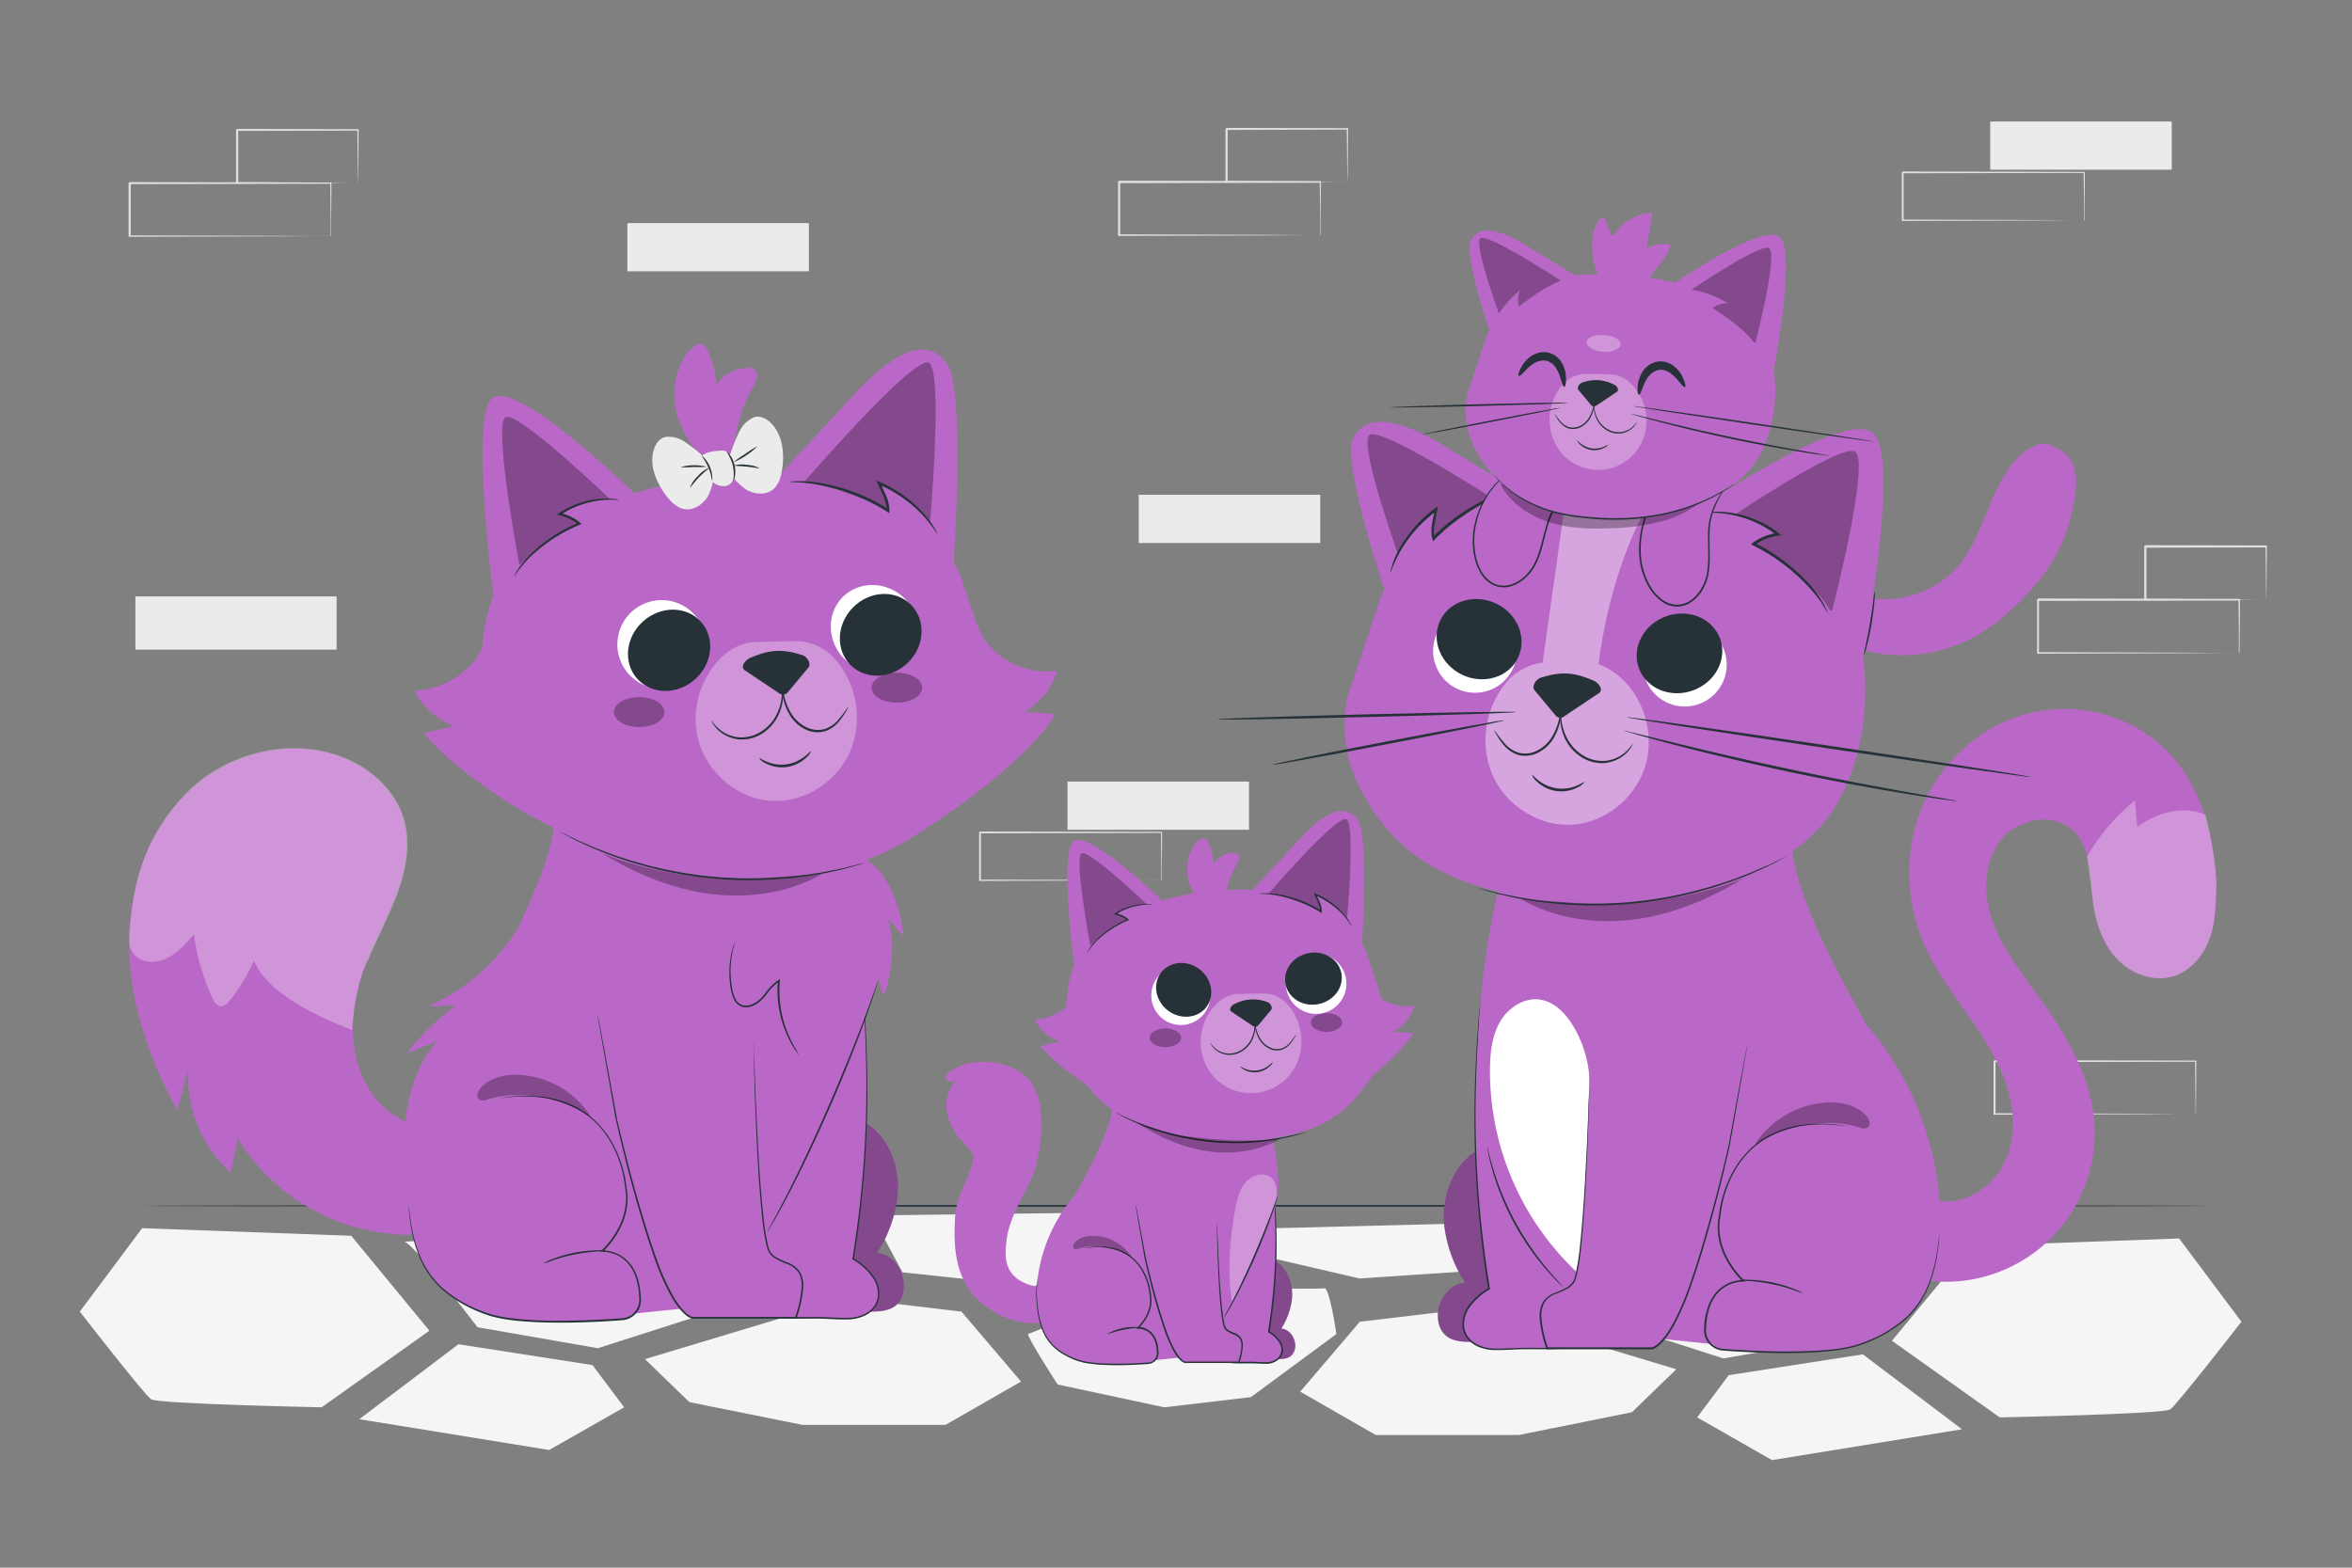<svg xmlns="http://www.w3.org/2000/svg" viewBox="0 0 750 500"><rect x="0" y="0" width="750" height="500" fill="#808080" stroke="none"/><g id="freepik--background-complete--inject-166"><rect x="340.4" y="249.28" width="57.89" height="15.37" style="fill:#ebebeb"></rect><path d="M370.3,280.83s0-.1,0-.28v-.79c0-.72,0-1.73,0-3,0-2.65-.05-6.47-.1-11.28l.18.18-57.89.12.3-.3h0v3.9c0,1.31,0,2.6,0,3.88v7.56l-.29-.29,41.26.13,12.17.09,3.3,0,.86,0,.3,0a1.15,1.15,0,0,1-.27,0l-.82,0-3.23,0-12.11.08-41.46.13h-.29V265.49h0l.29-.29,57.89.11h.18v.18c0,4.86-.07,8.71-.1,11.39,0,1.27,0,2.27,0,3,0,.31,0,.56,0,.76S370.31,280.84,370.3,280.83Z" style="fill:#e0e0e0"></path><rect x="634.63" y="38.76" width="57.89" height="15.37" style="fill:#ebebeb"></rect><path d="M664.54,70.32a1.73,1.73,0,0,1,0-.28c0-.21,0-.47,0-.79,0-.72,0-1.73,0-3,0-2.66-.06-6.47-.1-11.28l.18.18-57.89.12.29-.3h0V70.32l-.29-.29,41.25.13,12.18.08,3.29,0,.87,0,.3,0-.27,0-.82,0-3.23,0-12.11.09-41.46.13h-.29V62.76c0-1.28,0-2.58,0-3.88V55h0l.3-.3,57.89.12h.18V55c0,4.85-.08,8.7-.1,11.38,0,1.28,0,2.27,0,3,0,.31,0,.56,0,.75A1.15,1.15,0,0,1,664.54,70.32Z" style="fill:#e0e0e0"></path><rect x="200.05" y="71.16" width="57.89" height="15.37" style="fill:#ebebeb"></rect><rect x="363.11" y="157.81" width="57.89" height="15.37" style="fill:#ebebeb"></rect><rect x="43.17" y="190.22" width="64.16" height="16.97" style="fill:#ebebeb"></rect><path d="M105.43,75.37s0-.11,0-.31,0-.51,0-.87c0-.79,0-1.91,0-3.34,0-2.93-.06-7.14-.11-12.45l.2.2-64.15.13c.14-.15-.33.32.32-.33h0v17l-.32-.32L87,75.2l13.49.09,3.65,0,1,0,.34,0a.87.87,0,0,1-.3,0l-.91,0-3.58,0-13.42.09-45.94.14H41v-.32q0-4.09,0-8.35V58.41h0l.33-.33,64.15.13h.2v.2c0,5.36-.08,9.61-.11,12.57,0,1.41,0,2.51,0,3.3,0,.34,0,.62,0,.83S105.44,75.38,105.43,75.37Z" style="fill:#e0e0e0"></path><path d="M114.13,58.4a1.27,1.27,0,0,1,0-.32c0-.25,0-.54,0-.9,0-.84,0-2-.06-3.41,0-3-.07-7.17-.12-12.34l.23.23-38.54.09.32-.32h0v8.73c0,2.84,0,5.59,0,8.23l-.31-.31,27.58.15,8,.08,2.17,0a6.24,6.24,0,0,1,.77,0,4.42,4.42,0,0,1-.7,0l-2.1,0-8,.08-27.79.15h-.31V58.4c0-2.64,0-5.39,0-8.23V41.44h0l.33-.33,38.54.09h.24v.24c-.06,5.23-.1,9.48-.13,12.49,0,1.41,0,2.53-.06,3.35A9.08,9.08,0,0,1,114.13,58.4Z" style="fill:#e0e0e0"></path><path d="M420.94,75.05s0-.11,0-.3,0-.52,0-.87c0-.8,0-1.92,0-3.34,0-2.93-.06-7.15-.11-12.46l.2.2-64.15.13c.14-.15-.33.33.32-.33h0V75.05l-.32-.32,45.72.15L416,75l3.65,0,1,0,.34,0a.94.94,0,0,1-.29,0l-.92,0-3.58,0-13.42.09-45.94.14h-.32v-.33c0-2.72,0-5.51,0-8.34v-8.6h0c.65-.65.18-.18.33-.32l64.15.12h.2v.2c-.05,5.36-.08,9.62-.11,12.57,0,1.41,0,2.51,0,3.3,0,.34,0,.62,0,.84S421,75.06,420.94,75.05Z" style="fill:#e0e0e0"></path><path d="M429.64,58.08a1.27,1.27,0,0,1,0-.32q0-.36,0-.9c0-.84,0-2-.06-3.4,0-3-.07-7.18-.12-12.35l.23.23-38.54.1c-.3.29.39-.4.32-.33h0v8.73c0,2.84,0,5.59,0,8.23l-.31-.31,27.58.15,8,.08,2.17,0,.77,0a3.25,3.25,0,0,1-.7,0l-2.1,0-8,.09-27.79.14h-.31v-.32c0-2.64,0-5.39,0-8.23V41.12h0l.33-.33,38.54.09h.24v.23c-.06,5.23-.1,9.48-.13,12.49,0,1.41,0,2.53-.06,3.35A9.08,9.08,0,0,1,429.64,58.08Z" style="fill:#e0e0e0"></path><path d="M700.12,355.41a2.08,2.08,0,0,1,0-.31c0-.23,0-.52,0-.87,0-.8,0-1.92-.05-3.34,0-2.93-.06-7.15-.11-12.46l.2.2-64.15.13c.14-.15-.33.33.32-.33h0v8.6c0,2.83,0,5.62,0,8.35l-.32-.32,45.72.14,13.5.09,3.65,0,.95,0a1.37,1.37,0,0,1,.34,0l-.3,0-.91,0-3.58,0-13.42.09-45.95.15h-.32V338.46h0c.65-.65.18-.18.33-.32l64.15.12h.2v.2c-.05,5.36-.08,9.62-.11,12.57,0,1.41,0,2.51-.05,3.3,0,.34,0,.62,0,.84A1.39,1.39,0,0,1,700.12,355.41Z" style="fill:#e0e0e0"></path><path d="M713.92,208.3s0-.11,0-.31,0-.51,0-.87c0-.8,0-1.91,0-3.34,0-2.93-.06-7.14-.11-12.45l.2.2-64.15.12.32-.32h0v17l-.32-.32,45.72.14,13.49.1,3.65,0,1,0a2.3,2.3,0,0,1,.34,0,1.38,1.38,0,0,1-.29,0l-.92,0-3.58,0-13.42.09-45.94.15h-.32v-.32c0-2.73,0-5.52,0-8.35v-8.61h0l.33-.33,64.15.13h.2v.2c0,5.36-.08,9.61-.11,12.57,0,1.41,0,2.51,0,3.29,0,.35,0,.62,0,.84A.75.75,0,0,1,713.92,208.3Z" style="fill:#e0e0e0"></path><path d="M722.62,191.33a2.4,2.4,0,0,1,0-.33q0-.36,0-.9c0-.83,0-2-.06-3.4,0-3-.07-7.18-.12-12.35l.23.24-38.54.09c-.3.29.39-.4.32-.32h0v8.73c0,2.84,0,5.59,0,8.23l-.32-.31,27.58.14,8,.09,2.17,0a4.46,4.46,0,0,1,.77,0,5.66,5.66,0,0,1-.7,0l-2.1,0-8,.09-27.79.15h-.31v-.31c0-2.64,0-5.39,0-8.23v-8.73h0c-.07.06.62-.63.33-.33l38.54.09h.24v.23c-.06,5.23-.1,9.48-.13,12.49,0,1.41,0,2.53-.06,3.35A9.59,9.59,0,0,1,722.62,191.33Z" style="fill:#e0e0e0"></path><path d="M25.45,418.33l19.87-26.61L112,394.14l24.93,30.27-34.37,24.44s-52.15-1.08-54.35-2.55S25.45,418.33,25.45,418.33Z" style="fill:#f5f5f5"></path><path d="M129,396c3.65,1.46,23.26,27.31,23.26,27.31L190.64,430,236,415.47l-12.72-23.75Z" style="fill:#f5f5f5"></path><polygon points="114.57 452.64 146.17 428.74 188.93 435.38 199.03 448.85 175.12 462.46 114.57 452.64" style="fill:#f5f5f5"></polygon><polygon points="205.66 433.48 270.29 414.02 306.58 418.33 325.59 440.63 301.49 454.46 255.94 454.46 219.83 447.2 205.66 433.48" style="fill:#f5f5f5"></polygon><path d="M714.74,421.55,694.88,395l-66.65,2.41L603.3,427.63l34.37,24.44S689.81,451,692,449.53,714.74,421.55,714.74,421.55Z" style="fill:#f5f5f5"></path><path d="M611.23,399.26c-3.64,1.45-23.26,27.31-23.26,27.31l-38.42,6.69L504.18,418.7,516.9,395Z" style="fill:#f5f5f5"></path><polygon points="625.63 455.86 594.02 431.96 551.26 438.6 541.17 452.07 565.07 465.69 625.63 455.86" style="fill:#f5f5f5"></polygon><polygon points="534.54 436.71 469.91 417.25 433.62 421.55 414.61 443.86 438.71 457.69 484.26 457.69 520.37 450.43 534.54 436.71" style="fill:#f5f5f5"></polygon><polygon points="278.05 387.65 287.78 405.79 330.02 410.33 353.73 386.7 278.05 387.65" style="fill:#f5f5f5"></polygon><path d="M327.85,425.47c-.32,1.11,9.42,16.11,9.42,16.11l34,7.27,27.62-3.25,27.27-20.13s-2.23-15-3.82-14.59-57.12-.19-57.12-.19Z" style="fill:#f5f5f5"></path><polygon points="406.62 391.72 404.37 400.99 433.49 407.75 466.63 405.54 466.63 390.2 406.62 391.72" style="fill:#f5f5f5"></polygon></g><g id="freepik--Floor--inject-166"><path d="M704.73,384.6c0,.15-147.62.27-329.69.27s-329.72-.12-329.72-.27,147.59-.27,329.72-.27S704.73,384.45,704.73,384.6Z" style="fill:#263238"></path></g><g id="freepik--cats-3--inject-166"><path d="M615.82,382.52c8.43,2.54,17.94-2.34,22.39-9.93s4.47-17.17,1.91-25.6-7.45-15.92-12.5-23.13-10.35-14.35-13.92-22.39c-6.26-14.15-6.62-30.93-.39-45.09s19.12-25.35,34.16-29,31.89.7,42.94,11.52c11.72,11.47,16.15,28.66,16.3,45.06.06,5.48-.33,11.08-2.4,16.16s-6,9.6-11.27,11.22c-6.41,2-13.65-.82-18.19-5.77s-6.7-11.67-7.49-18.33c-.93-7.83-.54-16.8-6.23-22.27-6.45-6.21-18.15-3.76-23.49,3.43s-5.24,17.27-2.17,25.68,8.68,15.6,13.95,22.85c8.66,11.92,16.8,25,18.28,39.67a47.48,47.48,0,0,1-63.64,49.29" style="fill:#BA68C8"></path><g style="opacity:0.3"><path d="M706.71,284c-.31,5.47-.33,11.08-2.4,16.16s-6,9.6-11.27,11.22c-6.41,2-13.65-.82-18.19-5.77s-6.7-11.67-7.49-18.33l-1.82-14.19a67.79,67.79,0,0,1,15.25-17.83l.71,8.52s10.87-8.63,21.77-3.9C703.27,259.88,707.22,275.09,706.71,284Z" style="fill:#fff"></path></g><path d="M479.49,364a20.48,20.48,0,0,0-15.22,9.7,27.72,27.72,0,0,0-3.63,18,43.31,43.31,0,0,0,6.51,17.39c-4.49.26-7.95,4.59-8.55,9.05-.38,2.81.26,5.94,2.4,7.8s5.41,2.09,8.35,2.07c11.52-.06,23-1.21,34.48-2.36Z" style="fill:#BA68C8"></path><g style="opacity:0.3"><path d="M479.49,364a20.48,20.48,0,0,0-15.22,9.7,27.72,27.72,0,0,0-3.63,18,43.31,43.31,0,0,0,6.51,17.39c-4.49.26-7.95,4.59-8.55,9.05-.38,2.81.26,5.94,2.4,7.8s5.41,2.09,8.35,2.07c11.52-.06,23-1.21,34.48-2.36Z"></path></g><path d="M472.21,318.15c-2.88,30.93-2.52,62.23,2.65,92.86a21,21,0,0,0-6.55,5.92c-1.62,2.48-2.28,5.76-1,8.45,1.51,3.25,5.36,4.81,8.94,4.92S483.43,430,487,430c4,0,10.76.28,14.54-.75l2.28-30.09Z" style="fill:#BA68C8"></path><path d="M472.21,318.15c.85,2.14,13.3,33.79,31.85,81l0,0v.06c-.71,9.42-1.47,19.56-2.26,30.09l0,.19-.18.05a33.64,33.64,0,0,1-7.35.77c-2.5.06-5,0-7.6,0-3.39,0-6.77.35-10.14.27a13.37,13.37,0,0,1-5-1,9,9,0,0,1-3.94-3.08,7.45,7.45,0,0,1-1.24-4.77,10.41,10.41,0,0,1,1.49-4.62,20.71,20.71,0,0,1,6.84-6.32l-.12.26a340.21,340.21,0,0,1-4.17-66.67c.28-8.26.74-14.83,1.11-19.32.18-2.25.39-4,.5-5.18s.15-1.49.17-1.74c0,.57-.18,2.62-.49,6.93-.32,4.5-.73,11.06-1,19.32A345.38,345.38,0,0,0,475.11,411l0,.17-.15.09a20.32,20.32,0,0,0-6.66,6.16,9.85,9.85,0,0,0-1.42,4.38,6.93,6.93,0,0,0,1.16,4.44,8.29,8.29,0,0,0,3.71,2.88,12.83,12.83,0,0,0,4.76,1c3.33.08,6.7-.25,10.13-.27,2.57,0,5.1.06,7.59,0a33.29,33.29,0,0,0,7.22-.76l-.19.24c.8-10.52,1.57-20.67,2.28-30.09l0,.11Z" style="fill:#263238"></path><path d="M482.51,265.64s-14.39,44.5-10.37,84.13,33.11,74.74,33.11,74.74L558.92,430l42.14-14.55-6-88.79c-13.19-23.65-24.9-46.54-24-62.91Z" style="fill:#BA68C8"></path><path d="M588.88,359.14c-1-.49-38.63-5.8-40.63,29.12,0,0-2.61,10.3,7.69,20.26,0,0-10.7-.68-12,14.77a6.72,6.72,0,0,0,6.2,7.26c11.07.8,34.05,1.86,44-2.1,13.28-5.31,22.58-12.61,24.24-34.7s-6.64-48-23.33-67.06C584.93,315.15,588.88,359.14,588.88,359.14Z" style="fill:#BA68C8"></path><path d="M506.56,351.42a37.31,37.31,0,0,0-4.7-23.86c-2.48-4.24-6.26-8.23-11.14-8.8s-9.88,2.76-12.4,7.13-3.11,9.6-3.2,14.65a88.23,88.23,0,0,0,29.78,67.11" style="fill:#fff"></path><path d="M507,340.05c0,2.51-1.46,63.36-5.26,68.91s-15.23.5-8.36,21.07h33.45s5.51-.5,12.54-21.07,12-43.64,12-43.64l-4.58-47.86Z" style="fill:#BA68C8"></path><path d="M557.29,332.47s0,.18-.07.52l-.25,1.52c-.23,1.35-.57,3.32-1,5.85-.89,5.1-2.19,12.47-3.8,21.63-.2,1.15-.41,2.33-.63,3.53s-.54,2.41-.82,3.65c-.57,2.49-1.2,5.07-1.86,7.75C547.53,382.26,546,388,544.3,394s-3.65,12.27-6,18.7a78.92,78.92,0,0,1-4.27,9.55,31.77,31.77,0,0,1-2.9,4.55,12.42,12.42,0,0,1-.87,1.05,11.33,11.33,0,0,1-1,1,5.78,5.78,0,0,1-2.45,1.49H493.17l-.05-.19a37.58,37.58,0,0,1-2.15-9.89,9.12,9.12,0,0,1,1-4.89,7.66,7.66,0,0,1,3.83-3,26.43,26.43,0,0,0,4.22-2,5.55,5.55,0,0,0,1.56-1.57,4.52,4.52,0,0,0,.44-1,8.87,8.87,0,0,0,.32-1.07,72,72,0,0,0,1.41-8.75c1.23-11.49,1.71-21.79,2.16-30.36s.66-15.46.83-20.19c.08-2.35.14-4.18.18-5.44,0-.6,0-1.07,0-1.4l0-.48a4.34,4.34,0,0,1,0,.48v1.41c0,1.25-.06,3.08-.1,5.43-.11,4.74-.3,11.62-.67,20.2s-.84,18.88-2,30.4a72.61,72.61,0,0,1-1.4,8.82,9.48,9.48,0,0,1-.33,1.12A5.08,5.08,0,0,1,502,409a6,6,0,0,1-1.69,1.7,25.21,25.21,0,0,1-4.3,2,7.16,7.16,0,0,0-3.58,2.84,8.49,8.49,0,0,0-.92,4.61,37.24,37.24,0,0,0,2.13,9.75l-.25-.18h33.42a5.63,5.63,0,0,0,2.14-1.35,9.26,9.26,0,0,0,.93-.95,10.57,10.57,0,0,0,.85-1,31.36,31.36,0,0,0,2.86-4.47,78.88,78.88,0,0,0,4.25-9.48c2.35-6.4,4.27-12.68,6-18.66s3.25-11.68,4.6-17q1-4,1.89-7.72c.28-1.25.56-2.46.84-3.65s.43-2.37.64-3.51c1.68-9.15,3-16.51,4-21.61.47-2.52.84-4.48,1.09-5.83l.3-1.51C557.24,332.64,557.29,332.47,557.29,332.47Z" style="fill:#263238"></path><path d="M498.75,410.69s-.16-.1-.41-.33l-1.1-1c-.48-.45-1.06-1-1.69-1.7s-1.39-1.44-2.15-2.34c-1.56-1.76-3.31-3.95-5.14-6.47a93.25,93.25,0,0,1-5.38-8.58,91.2,91.2,0,0,1-4.3-9.16,80.3,80.3,0,0,1-2.67-7.82c-.35-1.12-.58-2.16-.81-3.07s-.4-1.69-.52-2.34-.21-1.08-.28-1.48a1.78,1.78,0,0,1-.06-.53,2.36,2.36,0,0,1,.17.5l.37,1.47c.15.64.35,1.41.61,2.31s.51,1.92.88,3c.68,2.25,1.61,4.88,2.76,7.75a90.1,90.1,0,0,0,9.64,17.63c1.79,2.53,3.5,4.73,5,6.51.74.91,1.46,1.69,2.08,2.39s1.16,1.28,1.61,1.75l1,1.11A2.88,2.88,0,0,1,498.75,410.69Z" style="fill:#263238"></path><path d="M588.88,359.14l-.27,0-.79-.07c-.7-.06-1.73-.22-3.08-.3a45.86,45.86,0,0,0-11.6.55,31.91,31.91,0,0,0-7.82,2.58,27.25,27.25,0,0,0-7.77,5.65c-4.79,5-8.2,12.4-9,20.75v0a16.66,16.66,0,0,0-.15,5.24,20.58,20.58,0,0,0,1.33,5.31,27.08,27.08,0,0,0,6.45,9.47l.46.45h-.66a11,11,0,0,0-8.8,4.33c-2.12,2.77-2.93,6.4-3.12,10a7.77,7.77,0,0,0,.08,2.51,6.08,6.08,0,0,0,1,2.23,6,6,0,0,0,4.14,2.36c3.35.27,6.7.46,10,.6,6.56.28,12.89.35,18.91.05s11.77-.89,16.71-2.94a41.69,41.69,0,0,0,12.7-7.55,29.05,29.05,0,0,0,7-9.92,48,48,0,0,0,2.68-8.86c.46-2.5.76-4.46.87-5.8.08-.65.14-1.15.18-1.51s.08-.52.08-.52,0,.18,0,.52-.07.87-.13,1.52c-.08,1.35-.35,3.31-.77,5.83a46.49,46.49,0,0,1-2.62,8.94,29.1,29.1,0,0,1-7,10.08A42.06,42.06,0,0,1,595,428.32c-5,2.11-10.85,2.64-16.86,3s-12.38.26-18.95,0c-3.28-.14-6.61-.32-10-.6a6.52,6.52,0,0,1-4.51-2.57,6.44,6.44,0,0,1-1.13-2.43,8.22,8.22,0,0,1-.1-2.66,19.27,19.27,0,0,1,.28-2.74L544,419a12.28,12.28,0,0,1,.36-1.32,14.1,14.1,0,0,1,2.37-4.86,11.49,11.49,0,0,1,9.25-4.54l-.2.45a27.66,27.66,0,0,1-6.56-9.65,21.62,21.62,0,0,1-1.34-5.45,17.19,17.19,0,0,1,.17-5.41v.05a38.14,38.14,0,0,1,3.13-11.8,35.08,35.08,0,0,1,2.74-5,30.73,30.73,0,0,1,3.38-4.2,27.39,27.39,0,0,1,7.91-5.69,31.77,31.77,0,0,1,7.91-2.55,44.33,44.33,0,0,1,11.67-.42c1.35.1,2.38.29,3.08.37l.78.12A.84.84,0,0,1,588.88,359.14Z" style="fill:#263238"></path><path d="M574.94,412.47a24.48,24.48,0,0,1-2.93-1,55.08,55.08,0,0,0-14.52-2.92,26.24,26.24,0,0,1-3.08-.22,12.76,12.76,0,0,1,3.1-.16,42.26,42.26,0,0,1,14.63,2.94A14.29,14.29,0,0,1,574.94,412.47Z" style="fill:#263238"></path><g style="opacity:0.3"><path d="M559.67,364.91a29.33,29.33,0,0,1,23.2-13.29c4.49-.17,9.34.91,12.29,4.3,1,1.09,1.54,3,.3,3.78a3,3,0,0,1-2.43-.09c-9.86-3.13-22.77-1.12-32.9,5.3"></path></g><g style="opacity:0.3"><path d="M535,285.06c8.14-1.15,15.83-4.47,23.75-6.7-11,7.19-23.22,12.73-36.19,14.69s-26.73.13-38-6.51C484.47,286.54,502,289.69,535,285.06Z"></path></g><path d="M657.61,144c-2.18-1.55-4.58-2.95-7.2-2.39a13.91,13.91,0,0,0-6.73,4.15c-9.38,9.55-10.7,24.72-19.4,34.89a30.67,30.67,0,0,1-30.21,9.58l-6,14.69c16,7.76,36.23,4,49.83-7.44s22.42-23.61,24.11-42.56C662.25,152.7,662.07,147.13,657.61,144Z" style="fill:#BA68C8"></path><path d="M499.38,158.29s-43-4.38-59.14,32.31L431,218.26s-7.22,16,4,35.64c9.73,17,24.38,29.9,62.48,33.66,37.05,3.65,76.54-7.7,89.65-33.66,11.48-22.73,8.09-49.33,2.64-59.1C582.37,181.45,554.72,156.47,499.38,158.29Z" style="fill:#BA68C8"></path><path d="M489.42,159.7s-21.69-13-26-15.74c-11.68-7.41-26.55-14.6-31.9-4.25-4.19,8.13,12.45,55.94,12.45,55.94l29.2-23.1Z" style="fill:#BA68C8"></path><g style="opacity:0.3"><path d="M482.68,163.23s-42.49-27.85-46.06-24.46,11,43.18,11,43.18S477.16,177.41,482.68,163.23Z"></path></g><path d="M443.28,181.3c2.65-7,9-14,14.63-18.81a14.51,14.51,0,0,0-.58,8.79c9.79-7.34,20.15-14.91,32.24-16.41l-3.27,8.24-22.38,24Z" style="fill:#BA68C8"></path><path d="M485.82,155.54a1.85,1.85,0,0,0-.68,0c-.43.08-1.09.14-1.91.35a41.45,41.45,0,0,0-6.83,2.21,59.52,59.52,0,0,0-19.63,13.32l.75.19-.12-.44a12.13,12.13,0,0,1,.1-4.37c.24-1.45.59-2.86.84-4.26l.19-1.09-.87.63a40.59,40.59,0,0,0-11.92,13.82,27.42,27.42,0,0,0-2,5,8,8,0,0,0-.42,1.91,52.31,52.31,0,0,1,3-6.62,42,42,0,0,1,11.93-13.36l-.68-.46c-.24,1.36-.6,2.78-.85,4.27a12.68,12.68,0,0,0-.1,4.73c.05.18.09.36.13.52l.2.76.56-.57a62.82,62.82,0,0,1,19.23-13.37,48.53,48.53,0,0,1,6.67-2.46A19.66,19.66,0,0,0,485.82,155.54Z" style="fill:#263238"></path><g style="opacity:0.4"><path d="M481.37,216.49h0a18.5,18.5,0,0,1,10.53-5.16l7.48-53c9-.49,19,.4,27,1.37,0,0-12.25,18.34-16.65,52.09a23.81,23.81,0,0,1,5.53,3.08c8.56,6.43,12.52,18.7,9.46,29.16s-12.9,18.4-23.48,19-21.17-6.15-25.43-16.16A28.72,28.72,0,0,1,481.37,216.49Z" style="fill:#fff"></path></g><path d="M507.5,216.81c-5.76-2.41-9.79-2.66-15.94-.73-1.67.36-3.3,2.79-2.18,4.13l6.67,8a1.94,1.94,0,0,0,2.57.38l11.21-7.51C511.46,220,509.8,217.54,507.5,216.81Z" style="fill:#263238"></path><path d="M497.91,224.78a4.74,4.74,0,0,0-.34,1.47,16.48,16.48,0,0,0,0,4.12,16.26,16.26,0,0,0,1.8,5.84,14.08,14.08,0,0,0,5.09,5.37,12.18,12.18,0,0,0,7.06,1.8,11.7,11.7,0,0,0,5.64-2,10.84,10.84,0,0,0,2.87-2.89,4.1,4.1,0,0,0,.66-1.35,13.62,13.62,0,0,1-3.79,3.81,11.5,11.5,0,0,1-5.41,1.74,11.82,11.82,0,0,1-6.68-1.76,13.67,13.67,0,0,1-4.88-5.08A16.49,16.49,0,0,1,498,230.3,28.85,28.85,0,0,1,497.91,224.78Z" style="fill:#263238"></path><path d="M476.5,232.92a4.6,4.6,0,0,0,.62,1.25,23.29,23.29,0,0,0,2.13,3.14,10.37,10.37,0,0,0,4.5,3.34,8.8,8.8,0,0,0,6.75-.62,12,12,0,0,0,5-4.74,18.25,18.25,0,0,0,2-5.32,24.58,24.58,0,0,0,.52-3.79,4.75,4.75,0,0,0,0-1.4c-.13,0-.22,2-1,5.07a18.93,18.93,0,0,1-2.08,5.09,11.61,11.61,0,0,1-4.76,4.45A8.35,8.35,0,0,1,484,240a10.08,10.08,0,0,1-4.33-3.06C477.59,234.59,476.61,232.84,476.5,232.92Z" style="fill:#263238"></path><path d="M488.49,247.12a5.48,5.48,0,0,0,1.73,2.27,11.24,11.24,0,0,0,12.8,1.75,5.41,5.41,0,0,0,2.24-1.73c-.08-.11-.94.53-2.48,1.17a12,12,0,0,1-12.19-1.67C489.26,247.88,488.6,247,488.49,247.12Z" style="fill:#263238"></path><path d="M518.55,228.72c0,.24,28.87,4.7,64.55,10s64.64,9.35,64.68,9.12-28.87-4.7-64.56-10S518.58,228.48,518.55,228.72Z" style="fill:#263238"></path><path d="M517.89,233a4.75,4.75,0,0,0,1.05.37l3,.9c2.64.77,6.47,1.82,11.22,3.07,9.5,2.5,22.68,5.71,37.32,8.82s28,5.5,37.68,7.07c4.85.78,8.77,1.38,11.49,1.75l3.13.4a5,5,0,0,0,1.1.09,5.34,5.34,0,0,0-1.08-.26l-3.11-.57-11.43-2c-9.65-1.72-23-4.22-37.61-7.32s-27.82-6.22-37.35-8.57L522.05,234l-3.07-.74A7.08,7.08,0,0,0,517.89,233Z" style="fill:#263238"></path><path d="M388.23,229.43c0,.24,21.35-.09,47.67-.74s47.66-1.36,47.65-1.6-21.34.09-47.67.74S388.23,229.19,388.23,229.43Z" style="fill:#263238"></path><path d="M405.69,243.91c.05.24,16.65-2.74,37.08-6.66s37-7.27,36.93-7.51-16.64,2.75-37.08,6.66S405.65,243.68,405.69,243.91Z" style="fill:#263238"></path><path d="M593.35,213.13s12.91-65.5,4.19-74.72-60.22,26.7-60.22,26.7l48.18,34.45Z" style="fill:#BA68C8"></path><g style="opacity:0.3"><path d="M584.21,194.74s12.6-48.6,7.13-50.82-44.24,24.27-44.24,24.27S565.56,194.21,584.21,194.74Z"></path></g><path d="M545,163c7.35.06,16,3.71,22.37,7.35a13.66,13.66,0,0,0-8.25,2.55c10.17,6.77,20.76,14,26.39,25l-8.69-.21L547,184.8Z" style="fill:#BA68C8"></path><path d="M582.79,195.39s0-.24-.22-.64-.42-1-.83-1.74a34.87,34.87,0,0,0-4-5.81,58.39,58.39,0,0,0-18.12-14l-.19-.1.06.79a17,17,0,0,1,7.52-3.05l1.05-.14-.84-.65a32.89,32.89,0,0,0-15.71-6.57,28.72,28.72,0,0,0-5-.25,6.93,6.93,0,0,0-1.79.2c0,.15,2.53-.08,6.67.61a34,34,0,0,1,15.27,6.72l.22-.8a17.52,17.52,0,0,0-7.93,3.18l-.61.44.66.35.18.09a61.68,61.68,0,0,1,18,13.66C581.17,192,582.62,195.49,582.79,195.39Z" style="fill:#263238"></path><path d="M569.72,273.09s-.07.06-.22.14l-.67.37L566.22,275l-1.89,1c-.7.34-1.48.68-2.3,1.06-1.67.74-3.53,1.66-5.68,2.46L553,280.8c-1.17.45-2.41.83-3.69,1.27-2.54.92-5.32,1.65-8.24,2.48A130.2,130.2,0,0,1,502,288.64c-3-.2-5.9-.35-8.58-.72-1.33-.16-2.63-.27-3.87-.47l-3.55-.6c-2.27-.33-4.28-.84-6.06-1.22-.89-.21-1.72-.37-2.47-.57l-2.06-.57-2.83-.81-.74-.22c-.16-.06-.25-.09-.24-.1l.26,0,.75.18,2.85.71,2.07.53c.75.17,1.59.33,2.47.51,1.79.35,3.8.84,6.07,1.15l3.54.56c1.23.19,2.53.29,3.86.44,2.67.35,5.54.48,8.55.67a133.12,133.12,0,0,0,39-4.08c2.91-.81,5.7-1.53,8.23-2.42,1.28-.43,2.52-.8,3.69-1.24l3.35-1.28c2.15-.77,4-1.66,5.69-2.37.83-.37,1.62-.69,2.32-1l1.91-.94,2.65-1.29.7-.33A.75.75,0,0,1,569.72,273.09Z" style="fill:#263238"></path><path d="M475.71,195.35a13.36,13.36,0,1,0,6.7,18A13.57,13.57,0,0,0,475.71,195.35Z" style="fill:#fff"></path><path d="M477.07,192.49c-6.87-3.26-14.86-.83-17.84,5.44s.16,14,7,17.27,14.86.84,17.84-5.43S483.94,195.76,477.07,192.49Z" style="fill:#263238"></path><path d="M532.4,199.52a13.36,13.36,0,1,0,17.44,8A13.58,13.58,0,0,0,532.4,199.52Z" style="fill:#fff"></path><path d="M531.34,196.54c-7.17,2.54-11.1,9.91-8.78,16.46s10,9.78,17.19,7.24,11.1-9.92,8.77-16.46S538.51,194,531.34,196.54Z" style="fill:#263238"></path><path d="M594.34,209a19.91,19.91,0,0,1,.55-3c.39-1.85.91-4.4,1.39-7.23s.83-5.42,1.08-7.29a20.23,20.23,0,0,1,.46-3,15.08,15.08,0,0,1-.09,3.07c-.14,1.88-.44,4.49-.92,7.34s-1.06,5.4-1.55,7.23A14.94,14.94,0,0,1,594.34,209Z" style="fill:#263238"></path><path d="M484.57,148.66a27,27,0,0,0-14.27,28.45c.78,4.1,3,8.41,7,9.65,4.83,1.51,9.88-2.28,12.19-6.78s2.82-9.69,4.58-14.43,5.5-9.42,10.55-9.68Z" style="fill:#BA68C8"></path><path d="M484.57,148.66s.12,0,.35.09l1.05.35,4,1.39,14.68,5.18,1,.36-1.07.05a9.76,9.76,0,0,0-6.52,3.3,18.9,18.9,0,0,0-4.15,7.26c-.94,2.81-1.53,5.86-2.46,8.94a27.51,27.51,0,0,1-1.8,4.56,15,15,0,0,1-3.05,4,11.66,11.66,0,0,1-5.08,2.92,7.85,7.85,0,0,1-5.64-.62,9.94,9.94,0,0,1-3.88-3.89,16.87,16.87,0,0,1-1.86-4.92,24.91,24.91,0,0,1-.07-9.65,28.22,28.22,0,0,1,2.75-7.94,26.63,26.63,0,0,1,4-5.68,25.46,25.46,0,0,1,3.89-3.5,22.9,22.9,0,0,1,2.82-1.74l.77-.38a.76.76,0,0,1,.26-.11l-.25.16-.74.44a25.49,25.49,0,0,0-2.74,1.79,27.54,27.54,0,0,0-7.66,9.19,27.88,27.88,0,0,0-2.65,7.85,24.36,24.36,0,0,0,.12,9.46,16.22,16.22,0,0,0,1.81,4.77,9.5,9.5,0,0,0,3.68,3.68,7.27,7.27,0,0,0,5.27.57,11.22,11.22,0,0,0,4.85-2.79,15,15,0,0,0,2.94-3.88,27.28,27.28,0,0,0,1.76-4.47c.93-3,1.53-6.1,2.49-9a19.42,19.42,0,0,1,4.29-7.43,10.25,10.25,0,0,1,6.84-3.39l-.06.4L490,150.72l-4-1.5-1-.4Z" style="fill:#263238"></path><path d="M551.68,153.36h-21.8c-5.78,9.74-9.65,22.22-4.57,32.43,1.86,3.73,5.15,7.29,9.32,7.4,5.06.15,8.9-4.87,9.9-9.82s.1-10.1.51-15.14S548.23,157.75,551.68,153.36Z" style="fill:#BA68C8"></path><path d="M551.68,153.36l-.15.23-.51.73c-.44.63-1.08,1.56-1.83,2.8a34.5,34.5,0,0,0-2.37,4.73,22,22,0,0,0-1.62,6.75c-.18,2.59,0,5.44,0,8.51a35.48,35.48,0,0,1-.23,4.77,15.69,15.69,0,0,1-1.36,4.9,13.58,13.58,0,0,1-3.13,4.34,10.63,10.63,0,0,1-2.32,1.57,8,8,0,0,1-8.31-.9,14.71,14.71,0,0,1-4-4.41,23.29,23.29,0,0,1-3.08-9.52,31.46,31.46,0,0,1,.66-9.41,51.62,51.62,0,0,1,6.23-15.2l.06-.1h.12l16,.13,4.33.05h1.11a2.13,2.13,0,0,1,.36,0h-.41l-1.17,0-4.4.05-15.82.13.18-.11a52,52,0,0,0-6.1,15.1,31.13,31.13,0,0,0-.62,9.25,22.88,22.88,0,0,0,3,9.29,14.2,14.2,0,0,0,3.85,4.26,7.88,7.88,0,0,0,5.19,1.54,7.69,7.69,0,0,0,2.59-.68,10,10,0,0,0,2.2-1.48,13.06,13.06,0,0,0,3-4.17,15.17,15.17,0,0,0,1.34-4.75,34.49,34.49,0,0,0,.26-4.71c0-3.05-.18-5.92,0-8.53a22.1,22.1,0,0,1,1.71-6.85A32.87,32.87,0,0,1,549,157c.78-1.24,1.45-2.15,1.92-2.76.23-.3.41-.51.54-.66S551.67,153.36,551.68,153.36Z" style="fill:#263238"></path><g style="opacity:0.3"><path d="M503.16,157.92l-24.77-3.61c3.08,6,9.07,10.15,15.5,12.21s13.31,2.23,20.06,1.95a69.22,69.22,0,0,0,16.22-2.29,33.2,33.2,0,0,0,14.2-7.88Z"></path></g><path d="M509.33,87.63s-25.56-2.6-35.16,19.21l-5.47,16.45s-4.29,9.52,2.4,21.19c5.78,10.09,14.49,17.77,37.14,20,22,2.17,45.5-4.58,53.3-20,6.82-13.52,4.81-29.33,1.56-35.14C558.67,101.4,542.23,86.56,509.33,87.63Z" style="fill:#BA68C8"></path><path d="M503.41,88.47S490.52,80.74,488,79.11c-6.94-4.4-15.79-8.67-19-2.52-2.5,4.83,7.4,33.26,7.4,33.26l17.36-13.74Z" style="fill:#BA68C8"></path><g style="opacity:0.3"><path d="M499.4,90.57S474.15,74,472,76s6.56,25.67,6.56,25.67S496.12,99,499.4,90.57Z"></path></g><path d="M476,103.71c1.58-4.17,5.38-8.32,8.7-11.18a8.62,8.62,0,0,0-.35,5.22c5.82-4.36,12-8.86,19.17-9.75l-1.94,4.9-13.31,14.26Z" style="fill:#BA68C8"></path><path d="M518.79,121.25l0,0a9.87,9.87,0,0,0-5.71-1.87l-6.9-.16a9.85,9.85,0,0,0-3.84.64,10.61,10.61,0,0,0-3.68,2.4,17.06,17.06,0,0,0-3.29,18,15.36,15.36,0,0,0,29.07-1.69A16.48,16.48,0,0,0,518.79,121.25Z" style="fill:#fff;opacity:0.3"></path><path d="M514.16,122.43a12.08,12.08,0,0,0-9.48-.44c-1,.21-2,1.66-1.29,2.46l4,4.76a1.15,1.15,0,0,0,1.53.22l6.67-4.46C516.51,124.32,515.53,122.86,514.16,122.43Z" style="fill:#263238"></path><path d="M508.46,127.16a3,3,0,0,0-.2.88,9.57,9.57,0,0,0,0,2.45A9.79,9.79,0,0,0,509.3,134a8.45,8.45,0,0,0,3,3.19,7.24,7.24,0,0,0,4.2,1.07,6.94,6.94,0,0,0,3.35-1.17,6.3,6.3,0,0,0,1.7-1.72,2.21,2.21,0,0,0,.4-.8,8.15,8.15,0,0,1-2.26,2.27,6.85,6.85,0,0,1-3.21,1,7,7,0,0,1-4-1.05,8.12,8.12,0,0,1-2.91-3,9.9,9.9,0,0,1-1.11-3.32A17.52,17.52,0,0,1,508.46,127.16Z" style="fill:#263238"></path><path d="M495.73,132a3,3,0,0,0,.37.74,14.14,14.14,0,0,0,1.27,1.86,6.06,6.06,0,0,0,2.67,2,5.24,5.24,0,0,0,4-.37,7.18,7.18,0,0,0,3-2.82,10.54,10.54,0,0,0,1.19-3.16,15.28,15.28,0,0,0,.32-2.25,3.22,3.22,0,0,0,0-.84c-.08,0-.13,1.19-.59,3a11.1,11.1,0,0,1-1.24,3,6.83,6.83,0,0,1-2.82,2.65,5,5,0,0,1-3.72.38,6.07,6.07,0,0,1-2.58-1.82C496.38,133,495.8,132,495.73,132Z" style="fill:#263238"></path><path d="M502.86,140.44c-.05,0,.25.63,1,1.35a6.82,6.82,0,0,0,3.66,1.73,6.7,6.7,0,0,0,4-.69,3.21,3.21,0,0,0,1.33-1c-.05-.07-.56.31-1.48.69a7.38,7.38,0,0,1-3.75.51,7.52,7.52,0,0,1-3.49-1.5C503.32,140.9,502.92,140.39,502.86,140.44Z" style="fill:#263238"></path><path d="M520.73,129.51c0,.14,17.16,2.79,38.38,5.92s38.43,5.56,38.45,5.42-17.16-2.79-38.38-5.93S520.75,129.37,520.73,129.51Z" style="fill:#263238"></path><path d="M520.34,132.06a3,3,0,0,0,.62.22l1.8.53c1.57.46,3.85,1.08,6.67,1.82,5.65,1.49,13.48,3.4,22.19,5.25s16.65,3.27,22.4,4.2c2.88.47,5.21.82,6.83,1l1.86.24a5.29,5.29,0,0,0,.65.06,2.8,2.8,0,0,0-.64-.16l-1.84-.34-6.8-1.2c-5.74-1-13.65-2.5-22.36-4.34s-16.54-3.7-22.2-5.1l-6.71-1.66-1.83-.44A2.62,2.62,0,0,0,520.34,132.06Z" style="fill:#263238"></path><path d="M443.25,129.93c0,.14,12.7-.05,28.34-.44s28.34-.81,28.33-1-12.69.05-28.34.44S443.25,129.79,443.25,129.93Z" style="fill:#263238"></path><path d="M453.64,138.54c0,.14,9.89-1.63,22-4s22-4.33,21.95-4.47-9.89,1.64-22,4S453.61,138.4,453.64,138.54Z" style="fill:#263238"></path><path d="M565.2,120.24s7.67-38.94,2.49-44.43-35.8,15.88-35.8,15.88l28.64,20.48Z" style="fill:#BA68C8"></path><g style="opacity:0.3"><path d="M559.76,109.31s7.49-28.9,4.24-30.22-26.3,14.43-26.3,14.43S548.68,109,559.76,109.31Z"></path></g><path d="M537.7,92.32c4.37,0,9.51,2.21,13.31,4.37a8.2,8.2,0,0,0-4.91,1.52c6,4,12.34,8.32,15.69,14.88l-5.17-.12-17.74-7.68Z" style="fill:#BA68C8"></path><path d="M498.82,123.4c-.39,0-.75-1.3-1.36-3.25a11.06,11.06,0,0,0-1.44-3,5.06,5.06,0,0,0-2.83-2.08,5.52,5.52,0,0,0-3.54.54,10.91,10.91,0,0,0-2.67,2c-1.43,1.43-2.33,2.49-2.66,2.29s0-1.53,1.18-3.48a9.58,9.58,0,0,1,2.95-2.95,7.21,7.21,0,0,1,5.34-1,6.91,6.91,0,0,1,4.31,3.36,9.66,9.66,0,0,1,1.22,4C499.49,122.05,499.16,123.36,498.82,123.4Z" style="fill:#263238"></path><path d="M537.32,123.46c-.34.19-1.2-.91-2.52-2.46a10.69,10.69,0,0,0-2.51-2.21,5,5,0,0,0-3.42-.81,5.44,5.44,0,0,0-3,1.88,10.58,10.58,0,0,0-1.69,2.87c-.75,1.88-1.16,3.2-1.55,3.14s-.62-1.39-.27-3.66a9.53,9.53,0,0,1,1.56-3.87,7.24,7.24,0,0,1,4.53-3,6.91,6.91,0,0,1,5.28,1.41,9.56,9.56,0,0,1,2.67,3.18C537.41,122,537.62,123.29,537.32,123.46Z" style="fill:#263238"></path><path d="M476.46,151.55c6.28,7.66,16.07,11.84,25.9,13.08s31.22,3.13,50.7-10.25" style="fill:#BA68C8"></path><path d="M553.06,154.38a3.63,3.63,0,0,1-.67.5l-2,1.33c-.86.61-2,1.2-3.3,1.93s-2.85,1.42-4.54,2.22A64.64,64.64,0,0,1,530,164.28a75.06,75.06,0,0,1-16,1.47c-2.86,0-5.65-.23-8.34-.49a68.55,68.55,0,0,1-7.69-1.15,43,43,0,0,1-12.29-4.7,32.7,32.7,0,0,1-7-5.4l-1-1-.65-.78a6.8,6.8,0,0,1-.52-.67,4.53,4.53,0,0,1,.6.59c.19.22.42.47.68.75l1,1a34.29,34.29,0,0,0,7.08,5.22,43.15,43.15,0,0,0,12.2,4.54,65.12,65.12,0,0,0,7.65,1.11c2.67.26,5.44.46,8.29.48a76.85,76.85,0,0,0,15.93-1.41A67.38,67.38,0,0,0,542.39,160c1.69-.77,3.26-1.4,4.55-2.14s2.46-1.25,3.33-1.83l2.06-1.25A6.47,6.47,0,0,1,553.06,154.38Z" style="fill:#263238"></path><g style="opacity:0.3"><path d="M516.81,109.69c.06,1.47-2.47,2.78-5.64,2.54s-5.49-1.88-5.21-3.33,2.76-2.22,5.6-2S516.75,108.21,516.81,109.69Z" style="fill:#fff"></path></g><path d="M532.51,78.42c-.15-.52-.82-.64-1.37-.64A16.76,16.76,0,0,0,524.93,79a93.22,93.22,0,0,0,1.89-11.12,14.44,14.44,0,0,0-11.48,6.24c-.3.44-.72,1-1.24.84s-.59-.54-.73-.93l-1.68-4.69c-3.52-.47-6.76,11.59-.31,22.33l13.65-1c1.62-4.37,5.74-7,7.36-11.41A1.28,1.28,0,0,0,532.51,78.42Z" style="fill:#BA68C8"></path></g><g id="freepik--cat-2--inject-166"><path d="M333.26,410.73c-13.51-1.33-13.1-9.48-12.23-15.64s4.16-11.64,7-17.2,4-13.73,4-17.86c0-7.16-.07-12.83-7.18-16.76-2.55-1.41-7.31-.92-11.78,3-2.19,1.91-3.41,9.16-2.64,16.59,1.22,11.76-5.35,15.87-5.89,25.39s.06,18.71,6.64,25.61,17.19,10.19,26.14,6.88Z" style="fill:#BA68C8"></path><path d="M402.21,400.54a10.55,10.55,0,0,1,7.84,5,14.23,14.23,0,0,1,1.87,9.26,22.34,22.34,0,0,1-3.35,8.95c2.31.13,4.09,2.36,4.4,4.66a4.51,4.51,0,0,1-1.24,4c-1.13,1-2.78,1.07-4.3,1.06-5.93,0-11.84-.62-17.74-1.21Z" style="fill:#BA68C8"></path><g style="opacity:0.3"><path d="M402.21,400.54a10.55,10.55,0,0,1,7.84,5,14.23,14.23,0,0,1,1.87,9.26,22.34,22.34,0,0,1-3.35,8.95c2.31.13,4.09,2.36,4.4,4.66a4.51,4.51,0,0,1-1.24,4c-1.13,1-2.78,1.07-4.3,1.06-5.93,0-11.84-.62-17.74-1.21Z"></path></g><path d="M406,376.92a184.78,184.78,0,0,1-1.36,47.8,11,11,0,0,1,3.37,3,4.62,4.62,0,0,1,.53,4.35c-.78,1.67-2.76,2.47-4.6,2.53s-3.71-.14-5.56-.14c-2.06,0-5.54.14-7.48-.39l-1.17-15.48Z" style="fill:#BA68C8"></path><path d="M406,376.92l-4.54,11.86-11.5,30,0-.11c.37,4.85.77,10.07,1.18,15.48l-.19-.23a35.43,35.43,0,0,0,7.59.37c1.77,0,3.51.18,5.21.15a5.22,5.22,0,0,0,4.26-1.92,4.1,4.1,0,0,0-.14-4.4,10.26,10.26,0,0,0-3.39-3.13l-.14-.09,0-.17a179.15,179.15,0,0,0,2.28-34.25c-.1-4.25-.3-7.62-.45-9.94-.13-2.06-.19-3.05-.22-3.57,0,.2.05.44.1.88s.19,1.52.29,2.68c.2,2.31.45,5.69.6,9.94a172.31,172.31,0,0,1-2.1,34.34l-.11-.25a10.71,10.71,0,0,1,3.56,3.29,5.45,5.45,0,0,1,.79,2.43,4,4,0,0,1-.66,2.54,5.74,5.74,0,0,1-4.69,2.15c-1.74,0-3.48-.13-5.22-.14-2.62,0-5.25.18-7.73-.4l-.18,0,0-.2c-.4-5.41-.79-10.63-1.15-15.48v-.06l0-.05c4.84-12.21,9-22.65,11.91-30.08C404.14,381.5,405.56,377.93,406,376.92Z" style="fill:#263238"></path><path d="M400.66,349.89c0,.1,5.94,8.09,7,26.67.71,12.69-18.68,55.11-18.68,55.11l-27.63,2.84L339.64,427l3.1-45.7c6.78-12.18,12.81-24,12.34-32.39Z" style="fill:#BA68C8"></path><path d="M345.91,398c.51-.25,19.88-3,20.91,15,0,0,1.34,5.3-4,10.43,0,0,5.51-.35,6.16,7.6a3.46,3.46,0,0,1-3.19,3.74c-5.7.41-17.53,1-22.63-1.08-6.83-2.74-11.62-6.49-12.48-17.86s3.42-24.71,12-34.52C347.94,375.37,345.91,398,345.91,398Z" style="fill:#BA68C8"></path><path d="M388.06,388.19c0,1.29.75,32.62,2.7,35.48s7.85.25,4.31,10.84H377.85s-2.84-.26-6.45-10.84-6.2-22.47-6.2-22.47l2.35-24.64Z" style="fill:#BA68C8"></path><path d="M362.17,384.29a1.23,1.23,0,0,1,.07.26c0,.2.1.46.17.78.14.72.33,1.72.58,3,.5,2.65,1.2,6.43,2.08,11.12.38,2.36,1.08,4.9,1.75,7.65s1.48,5.68,2.38,8.76,1.9,6.3,3.1,9.59a39.62,39.62,0,0,0,2.19,4.86,16.14,16.14,0,0,0,1.46,2.29,7.75,7.75,0,0,0,.9,1,3.08,3.08,0,0,0,1,.66h17.19l-.25.18a19.85,19.85,0,0,0,1.08-5,4.25,4.25,0,0,0-.45-2.31,3.61,3.61,0,0,0-1.79-1.41,13.27,13.27,0,0,1-2.22-1.07,3.58,3.58,0,0,1-.91-.91,4.45,4.45,0,0,1-.43-1.18,37.78,37.78,0,0,1-.72-4.56c-.61-5.93-.83-11.23-1-15.65s-.26-8-.31-10.4c0-1.19,0-2.12,0-2.8v-.72a.67.67,0,0,1,0-.25,1.15,1.15,0,0,1,0,.25c0,.19,0,.43,0,.72,0,.67.07,1.61.12,2.8.11,2.47.27,6,.47,10.39s.49,9.71,1.13,15.61a37.45,37.45,0,0,0,.73,4.49,3.8,3.8,0,0,0,.38,1,3,3,0,0,0,.77.77,13.37,13.37,0,0,0,2.15,1,4.06,4.06,0,0,1,2,1.61,4.87,4.87,0,0,1,.53,2.58,20.17,20.17,0,0,1-1.1,5.13l-.05.18H377.83a3.06,3.06,0,0,1-1.34-.8,8.07,8.07,0,0,1-1-1.07,15.91,15.91,0,0,1-1.5-2.36,42.11,42.11,0,0,1-2.21-4.93c-1.2-3.32-2.18-6.56-3.08-9.64s-1.65-6-2.34-8.79-1.33-5.31-1.69-7.68c-.8-4.7-1.45-8.49-1.91-11.15-.21-1.28-.38-2.29-.49-3l-.12-.78A1.1,1.1,0,0,1,362.17,384.29Z" style="fill:#263238"></path><path d="M330.94,407.74a2.68,2.68,0,0,1-.05.54c0,.35-.1.87-.16,1.56a25.68,25.68,0,0,0,.13,6h0a28,28,0,0,0,1.86,8.37,15.46,15.46,0,0,0,2.8,4.41,16.58,16.58,0,0,0,4.65,3.45,20.09,20.09,0,0,0,5.91,2.17,46,46,0,0,0,6.77.64c2.33.08,4.73.05,7.19,0,1.22,0,2.46-.1,3.71-.18l1.88-.12a3.76,3.76,0,0,0,1.73-.38,3,3,0,0,0,1.53-3,11.29,11.29,0,0,0-.68-3.63,5.91,5.91,0,0,0-2.11-2.79,5.6,5.6,0,0,0-3.22-1h-.65l.45-.45a13.81,13.81,0,0,0,3.3-4.81,10.06,10.06,0,0,0,.61-5.37V413a19.31,19.31,0,0,0-1.58-6,20.37,20.37,0,0,0-1.36-2.54,15.83,15.83,0,0,0-1.73-2.11,14.47,14.47,0,0,0-8-4.19,13.48,13.48,0,0,0-1.79-.28l-1.6-.08a10.86,10.86,0,0,0-1.38,0l-1.15.09-1.57.11a3.13,3.13,0,0,1-.54,0l.53-.09,1.57-.18,1.16-.12a10.72,10.72,0,0,1,1.39,0l1.62,0a14.08,14.08,0,0,1,1.81.26,14.61,14.61,0,0,1,8.2,4.19,16,16,0,0,1,1.79,2.15,22.09,22.09,0,0,1,1.42,2.59,19.64,19.64,0,0,1,1.65,6.14V413a10.34,10.34,0,0,1-.61,5.66,14.33,14.33,0,0,1-3.4,5l-.19-.45a6.11,6.11,0,0,1,3.55,1.12,6.36,6.36,0,0,1,2.3,3,11.7,11.7,0,0,1,.73,3.8,3.51,3.51,0,0,1-1.82,3.48,4.27,4.27,0,0,1-1.94.45l-1.89.12c-1.25.07-2.49.13-3.73.17-2.46.09-4.87.11-7.22,0a47.18,47.18,0,0,1-6.84-.67,20.78,20.78,0,0,1-6-2.25,16.79,16.79,0,0,1-4.74-3.57,15.51,15.51,0,0,1-2.84-4.55,27.52,27.52,0,0,1-1.78-8.49h0a24.42,24.42,0,0,1,0-6c.08-.68.17-1.21.24-1.55A4,4,0,0,1,330.94,407.74Z" style="fill:#263238"></path><path d="M353.08,425.47a17.17,17.17,0,0,1,10.57-2.12c0,.16-2.44.14-5.35.74S353.15,425.62,353.08,425.47Z" style="fill:#263238"></path><g style="opacity:0.3"><path d="M360.94,401A15.09,15.09,0,0,0,349,394.15c-2.31-.09-4.81.47-6.33,2.21-.49.56-.79,1.56-.15,1.95a1.56,1.56,0,0,0,1.25-.05c5.08-1.61,11.72-.58,16.94,2.73"></path></g><g style="opacity:0.3"><path d="M404.57,375.09c-2.56-1.27-5.81,0-7.61,2.27s-2.46,5.13-3,7.94c-1.87,9.94-2.63,20.17-1.11,30.17,1.79-1.91,13.91-30.34,14.18-33.43C407.29,379.29,407,376.32,404.57,375.09Z" style="fill:#fff"></path></g><path d="M390.28,420.28a9.63,9.63,0,0,1,.74-1.51c.51-.95,1.23-2.34,2.11-4,1.75-3.44,4.07-8.24,6.43-13.64s4.34-10.34,5.71-13.95c.65-1.74,1.18-3.19,1.59-4.29a9.34,9.34,0,0,1,.61-1.56,11.62,11.62,0,0,1-.42,1.63c-.31,1-.79,2.52-1.42,4.35-1.29,3.65-3.2,8.64-5.58,14s-4.75,10.19-6.59,13.59c-.92,1.7-1.69,3.06-2.26,4A9.64,9.64,0,0,1,390.28,420.28Z" style="fill:#263238"></path><path d="M331.35,351.77a15.43,15.43,0,0,0-3.13-7.3c-2.71-3.28-7-4.9-11.19-5.53-5.2-.77-11-.07-14.82,3.51a2,2,0,0,0-.72,1.13,1.45,1.45,0,0,0,1.29,1.43,4.24,4.24,0,0,0,2.06-.35,11.39,11.39,0,0,0-3,8.93,17.14,17.14,0,0,0,3.67,8.87c1.6,2.08,3.55,3.89,5,6.06s2.48,4.88,1.83,7.42l19.26-16.15A35.83,35.83,0,0,0,331.35,351.77Z" style="fill:#BA68C8"></path><path d="M394.61,272.4a2.12,2.12,0,0,0-1.4-.38,7.34,7.34,0,0,0-6.19,3.49,21.46,21.46,0,0,0-1.68-6.74,2.43,2.43,0,0,0-1.13-1.41c-.87-.36-1.81.31-2.44,1-3.08,3.45-3.84,8.58-2.6,13A22.46,22.46,0,0,0,387,292.55l3.6.44a29.45,29.45,0,0,1,3.69-17.29C394.93,274.65,395.53,273.18,394.61,272.4Z" style="fill:#BA68C8"></path><path d="M399.14,283.82s26.58-2.7,36.56,20l3.37,10.11a38.88,38.88,0,0,1-2.36,30.57c-.18.34.23-.3,0,0-7,9.25-12.88,16.94-36.43,19.26C377.37,366,353,359,344.85,342.94c-7.1-14.06-5-30.51-1.63-36.54C347.83,298.14,364.93,282.7,399.14,283.82Z" style="fill:#BA68C8"></path><path d="M399.14,284.09s11.7-12.5,14-15.09c6.24-7,14.55-14.36,19.69-7.79,4,5.16,1.34,41.69,1.34,41.69l-22.51-12.09Z" style="fill:#BA68C8"></path><g style="opacity:0.3"><path d="M404,285.59s22.53-26.17,25.38-24.28.13,32.39.13,32.39S409.92,294.87,404,285.59Z"></path></g><path d="M430.88,294.56c-2.58-3.85-7.41-7.15-11.46-9.27a9,9,0,0,1,1.59,5.22c-6.93-3.05-14.23-6.15-21.72-5.35l3.13,4.5L419.26,301Z" style="fill:#BA68C8"></path><path d="M401.64,285a1.16,1.16,0,0,1,.42-.06,11.07,11.07,0,0,1,1.2-.06,25.36,25.36,0,0,1,4.42.36,36.91,36.91,0,0,1,13.69,5.27l-.42.22c0-.09,0-.19,0-.29a7.64,7.64,0,0,0-.68-2.62c-.35-.84-.75-1.63-1.1-2.45l-.27-.62.61.26a24.87,24.87,0,0,1,9.12,6.64,17,17,0,0,1,1.93,2.72,4.91,4.91,0,0,1,.52,1.09,31.76,31.76,0,0,0-2.7-3.57,25.94,25.94,0,0,0-9.07-6.37l.35-.37c.34.78.75,1.59,1.11,2.45a7.68,7.68,0,0,1,.73,2.84c0,.11,0,.22,0,.33v.48l-.41-.26a39.05,39.05,0,0,0-13.46-5.35,30.16,30.16,0,0,0-4.36-.54A12.51,12.51,0,0,1,401.64,285Z" style="fill:#263238"></path><path d="M410.27,320a10.87,10.87,0,0,0-3.58-2.39,10.29,10.29,0,0,0-4.21-.77l-7.29.17a10.18,10.18,0,0,0-5.86,1.94l0,0a17.14,17.14,0,0,0-5.84,18,16,16,0,0,0,30.23,1.75A17.74,17.74,0,0,0,410.27,320Z" style="fill:#fff;opacity:0.3"></path><path d="M394.12,320a12.58,12.58,0,0,1,9.86-.45c1,.22,2,1.73,1.34,2.56l-4.12,4.95a1.21,1.21,0,0,1-1.59.23l-6.93-4.64C391.67,322,392.7,320.46,394.12,320Z" style="fill:#263238"></path><path d="M400.05,324.93a3.37,3.37,0,0,1,.21.91,10.88,10.88,0,0,1,0,2.55,10.26,10.26,0,0,1-1.12,3.61,8.74,8.74,0,0,1-3.15,3.32,7.47,7.47,0,0,1-4.36,1.11,7.13,7.13,0,0,1-3.49-1.22,6.5,6.5,0,0,1-1.77-1.78,2.62,2.62,0,0,1-.41-.84,8.48,8.48,0,0,0,2.34,2.36,7.1,7.1,0,0,0,3.35,1.07,7.38,7.38,0,0,0,4.13-1.08,8.69,8.69,0,0,0,3-3.14,10.3,10.3,0,0,0,1.16-3.46A18.8,18.8,0,0,0,400.05,324.93Z" style="fill:#263238"></path><path d="M413.29,330a3.47,3.47,0,0,1-.39.77,14.93,14.93,0,0,1-1.32,1.94,6.43,6.43,0,0,1-2.78,2.07,5.44,5.44,0,0,1-4.17-.39,7.43,7.43,0,0,1-3.09-2.93,11.19,11.19,0,0,1-1.25-3.29,15.19,15.19,0,0,1-.32-2.34,3.24,3.24,0,0,1,0-.87c.08,0,.14,1.23.62,3.14a11.42,11.42,0,0,0,1.28,3.14,7.13,7.13,0,0,0,2.94,2.75,5.17,5.17,0,0,0,3.87.4,6.32,6.32,0,0,0,2.68-1.89C412.61,331,413.22,329.91,413.29,330Z" style="fill:#263238"></path><path d="M405.87,338.74a3.32,3.32,0,0,1-1.06,1.4,6.95,6.95,0,0,1-7.92,1.09,3.29,3.29,0,0,1-1.38-1.07c.05-.07.57.33,1.53.72a7.59,7.59,0,0,0,3.9.53,7.68,7.68,0,0,0,3.63-1.56C405.4,339.21,405.81,338.69,405.87,338.74Z" style="fill:#263238"></path><path d="M343.1,312.37s-5.42-39-1.06-43.83S371,287.65,371,287.65l-23.87,17.26Z" style="fill:#BA68C8"></path><g style="opacity:0.3"><path d="M347.78,302.18s-5.49-29.08-2.8-30.06,21.18,16.76,21.18,16.76S356.85,303,347.78,302.18Z"></path></g><path d="M367.41,288.41c-3.83-.23-8.46,1.37-11.92,3a7.12,7.12,0,0,1,4.21,1.62c-5.54,3.18-11.31,6.58-14.64,12.13l4.54.2,16-5.7Z" style="fill:#BA68C8"></path><path d="M346.59,304a1,1,0,0,1,.14-.32c.11-.2.25-.51.49-.88a17.67,17.67,0,0,1,2.28-2.89,30.46,30.46,0,0,1,9.94-6.69l.1-.05-.05.41a8.87,8.87,0,0,0-3.82-1.85l-.54-.11.46-.31a17.24,17.24,0,0,1,8.42-2.88,14.76,14.76,0,0,1,2.6,0,4.21,4.21,0,0,1,.93.16c0,.08-1.32-.13-3.5.09a17.58,17.58,0,0,0-8.2,3l-.08-.42a9.07,9.07,0,0,1,4,1.93l.3.25-.36.16-.09,0a32.36,32.36,0,0,0-9.9,6.49A29,29,0,0,0,346.59,304Z" style="fill:#263238"></path><path d="M355.65,354.8a2.83,2.83,0,0,1,.59.24l1.65.78c.71.35,1.58.77,2.62,1.19s2.19,1,3.52,1.46l2.07.78c.73.27,1.5.5,2.28.76,1.57.55,3.29,1,5.09,1.48A82.13,82.13,0,0,0,397.53,364c1.86-.11,3.63-.19,5.28-.4.82-.09,1.62-.15,2.38-.27l2.19-.33c1.4-.19,2.65-.49,3.75-.7s2-.43,2.81-.63l1.77-.42a2.73,2.73,0,0,1,.63-.11,2.72,2.72,0,0,1-.6.22l-1.75.52c-.76.22-1.69.48-2.79.72s-2.35.56-3.75.77l-2.2.37c-.76.13-1.57.2-2.39.3-1.66.24-3.44.33-5.31.46a88,88,0,0,1-12.2-.34,86.69,86.69,0,0,1-12-2.2c-1.8-.51-3.53-1-5.1-1.54-.78-.27-1.56-.51-2.28-.79l-2.07-.82c-1.33-.5-2.48-1.07-3.51-1.53s-1.89-.9-2.58-1.29l-1.61-.87A3.3,3.3,0,0,1,355.65,354.8Z" style="fill:#263238"></path><g style="opacity:0.3"><path d="M377.14,362.2c-5-.71-9.78-2.76-14.68-4.14,6.79,4.44,14.35,7.87,22.37,9.08s16.53.08,23.52-4C408.35,363.12,397.55,365.06,377.14,362.2Z"></path></g><path d="M343.94,315.71a16,16,0,0,1-14,9.43,13.9,13.9,0,0,0,7.89,7l-6.07,1.47c6,7.19,19.91,16.58,28.46,20Z" style="fill:#BA68C8"></path><path d="M451,320.81a14.83,14.83,0,0,1-16.43-10.33l-14.24,44.58c10.45-6.14,25.56-17.46,30.3-25.56l-6.23-.44A13.9,13.9,0,0,0,451,320.81Z" style="fill:#BA68C8"></path><path d="M376.62,331c0,1.65-2.26,3-5,3s-5-1.33-5-3,2.26-3,5-3S376.62,329.33,376.62,331Z" style="opacity:0.3"></path><path d="M428,326.11c0,1.65-2.25,3-5,3s-5-1.34-5-3,2.25-3,5-3S428,324.46,428,326.11Z" style="opacity:0.3"></path><path d="M417.26,304.42a9.63,9.63,0,1,1-7,11.23A9.35,9.35,0,0,1,417.26,304.42Z" style="fill:#fff"></path><path d="M417.17,304c4.91-1,9.64,1.83,10.55,6.31s-2.33,8.93-7.25,9.93-9.63-1.82-10.54-6.31S412.26,305,417.17,304Z" style="fill:#263238"></path><path d="M381.89,309.74a9.42,9.42,0,1,1-12.9,2.12A9.25,9.25,0,0,1,381.89,309.74Z" style="fill:#fff"></path><path d="M382.4,309.06c4,3,5.06,8.4,2.33,12.07s-8.21,4.21-12.23,1.22-5.06-8.4-2.33-12.07S378.38,306.06,382.4,309.06Z" style="fill:#263238"></path></g><g id="freepik--cat-1--inject-166"><path d="M149.28,357c-7.71,4.66-18.23,3.16-25.28-2.45s-10.83-14.65-11.41-23.64,1.77-17.95,5.21-26.28c3-7.15,6.72-14,9.23-21.29s3.69-15.41,1.32-22.78-8.24-13.42-15.1-17.13c-16.35-8.81-37.87-4.63-51.74,7.73s-20.32,30.62-20.32,50.07c0,18.57,6.56,36.63,15.32,53L60,341.12A41.62,41.62,0,0,0,73.53,374q1.16-5.36,2.33-10.7a65,65,0,0,0,88,21.58Z" style="fill:#BA68C8"></path><g style="opacity:0.3"><path d="M128.64,260.57c-2.39-7.42-8.25-13.42-15.11-17.13-16.35-8.81-38-5-51.88,7.34a60.71,60.71,0,0,0-18,30.5,97.62,97.62,0,0,0-2.44,18.38c-.26,5.33,4.73,8.22,10,6.72,4.39-1.27,7.64-4.88,10.65-8.34a70.94,70.94,0,0,0,5.95,20.46c.46,1,1.08,2.1,2.15,2.37,1.39.35,2.65-.86,3.53-2A61.33,61.33,0,0,0,81,306.44c4.35,10.58,20.63,17.95,31.3,22.08,0,0,.61-14.56,5.36-22.87,3-7.15,7.17-15,9.68-22.3S131,267.94,128.64,260.57Z" style="fill:#fff"></path></g><path d="M267.53,355.08a20.23,20.23,0,0,1,15,9.58,27.4,27.4,0,0,1,3.59,17.78,42.74,42.74,0,0,1-6.44,17.19c4.44.25,7.86,4.53,8.46,8.94.37,2.77-.26,5.87-2.37,7.71s-5.36,2.06-8.26,2.05c-11.39-.06-22.74-1.2-34.07-2.33Z" style="fill:#BA68C8"></path><g style="opacity:0.3"><path d="M267.53,355.08a20.23,20.23,0,0,1,15,9.58,27.4,27.4,0,0,1,3.59,17.78,42.74,42.74,0,0,1-6.44,17.19c4.44.25,7.86,4.53,8.46,8.94.37,2.77-.26,5.87-2.37,7.71s-5.36,2.06-8.26,2.05c-11.39-.06-22.74-1.2-34.07-2.33Z"></path></g><path d="M274.72,309.73c2.85,30.57,2.49,61.51-2.61,91.78a20.72,20.72,0,0,1,6.47,5.84c1.6,2.46,2.25,5.7,1,8.36-1.49,3.21-5.29,4.75-8.83,4.86s-7.12-.27-10.66-.27c-4,0-10.64.28-14.38-.74l-2.24-29.74Z" style="fill:#BA68C8"></path><path d="M274.72,309.73l-31,80.19,0-.11c.71,9.3,1.47,19.33,2.26,29.73l-.2-.24a32.63,32.63,0,0,0,7.14.74c2.46.06,5,0,7.5,0,3.39,0,6.73.34,10,.27a12.72,12.72,0,0,0,4.71-.94,8.23,8.23,0,0,0,3.67-2.85,6.79,6.79,0,0,0,1.13-4.38,9.74,9.74,0,0,0-1.39-4.33,20,20,0,0,0-6.59-6.09l-.14-.09,0-.17a341.53,341.53,0,0,0,4.3-65.79c-.23-8.16-.63-14.64-1-19.09-.3-4.26-.45-6.28-.49-6.85,0,.25.07.72.17,1.72s.32,2.9.49,5.12c.37,4.44.83,10.93,1.1,19.09a335.53,335.53,0,0,1-4.12,65.89l-.11-.26a20.55,20.55,0,0,1,6.76,6.25,10.27,10.27,0,0,1,1.47,4.57,7.34,7.34,0,0,1-1.23,4.71,8.67,8.67,0,0,1-3.9,3,13.22,13.22,0,0,1-4.9,1c-3.32.08-6.66-.25-10-.27-2.52,0-5,.07-7.51,0a33,33,0,0,1-7.27-.77l-.18,0v-.19c-.78-10.4-1.53-20.43-2.23-29.74v0l0-.06Z" style="fill:#263238"></path><path d="M264.55,257.83s17.37,12.05,13.4,51.22-35.87,105.8-35.87,105.8L189,420.3l-41.65-14.38,6-87.75c13-23.37,24.61-46,23.7-62.17Z" style="fill:#BA68C8"></path><path d="M159.42,350.24c1-.49,38.18-5.73,40.15,28.78,0,0,2.58,10.18-7.59,20,0,0,10.56-.68,11.81,14.59a6.62,6.62,0,0,1-6.13,7.17c-10.94.79-33.65,1.84-43.43-2.07-13.13-5.25-22.32-12.46-24-34.29s6.57-47.44,23.06-66.28C163.33,306.76,159.42,350.24,159.42,350.24Z" style="fill:#BA68C8"></path><path d="M240.35,331.37c0,2.48,1.44,62.63,5.2,68.11s15.05.5,8.27,20.82H220.76s-5.46-.49-12.4-20.82-11.89-43.13-11.89-43.13l4.51-47.3Z" style="fill:#BA68C8"></path><path d="M190.64,323.89s.05.16.12.5.17.85.29,1.49c.25,1.34.62,3.27,1.08,5.76.93,5,2.26,12.31,3.92,21.35.2,1.13.42,2.29.63,3.48s.55,2.37.83,3.6q.87,3.68,1.87,7.64c1.33,5.27,2.83,10.91,4.55,16.82s3.64,12.11,5.95,18.43a79.48,79.48,0,0,0,4.2,9.38,32.05,32.05,0,0,0,2.83,4.41,11.66,11.66,0,0,0,.84,1,10.18,10.18,0,0,0,.92.94,5.6,5.6,0,0,0,2.11,1.33h33l-.26.18a36.72,36.72,0,0,0,2.1-9.63,8.38,8.38,0,0,0-.9-4.56,7.11,7.11,0,0,0-3.54-2.81,23.89,23.89,0,0,1-4.25-2,5.81,5.81,0,0,1-1.67-1.68,5,5,0,0,1-.48-1.09,7.78,7.78,0,0,1-.33-1.11,70.65,70.65,0,0,1-1.38-8.72c-1.19-11.38-1.63-21.55-2-30s-.56-15.28-.66-20c0-2.32-.08-4.13-.1-5.37v-1.39a4.34,4.34,0,0,1,0-.48l0,.48.05,1.39c0,1.24.1,3,.18,5.37.17,4.67.41,11.47.82,19.95s.92,18.65,2.14,30a68.19,68.19,0,0,0,1.39,8.65,9.25,9.25,0,0,0,.31,1.06,5,5,0,0,0,.44,1,5.41,5.41,0,0,0,1.54,1.55,25,25,0,0,0,4.17,1.95,7.63,7.63,0,0,1,3.78,3,8.9,8.9,0,0,1,1,4.83,37,37,0,0,1-2.11,9.78l-.06.19H220.73a5.74,5.74,0,0,1-2.42-1.47,11.1,11.1,0,0,1-1-1,12.16,12.16,0,0,1-.86-1,32.46,32.46,0,0,1-2.87-4.49,78.79,78.79,0,0,1-4.22-9.45c-2.31-6.36-4.2-12.56-5.93-18.48s-3.19-11.57-4.5-16.85c-.66-2.64-1.27-5.2-1.84-7.65-.28-1.23-.55-2.44-.81-3.61s-.42-2.35-.63-3.49c-1.58-9.05-2.86-16.34-3.75-21.38-.42-2.5-.76-4.44-1-5.78-.1-.65-.18-1.14-.24-1.5S190.64,323.89,190.64,323.89Z" style="fill:#263238"></path><path d="M159.42,350.24a.84.84,0,0,1,.27-.05l.77-.12c.69-.08,1.7-.27,3-.37a44.14,44.14,0,0,1,11.53.42,31.2,31.2,0,0,1,7.82,2.52,26.94,26.94,0,0,1,7.82,5.62,31.46,31.46,0,0,1,3.35,4.15,35.91,35.91,0,0,1,2.7,4.94A37.79,37.79,0,0,1,199.81,379V379a17.11,17.11,0,0,1,.18,5.35,21.11,21.11,0,0,1-1.34,5.38,27.24,27.24,0,0,1-6.48,9.54l-.2-.45a11.41,11.41,0,0,1,9.15,4.49c2.19,2.86,3,6.56,3.2,10.15a8,8,0,0,1-.1,2.63,6.43,6.43,0,0,1-5.57,4.95c-3.36.27-6.65.45-9.9.59-6.49.27-12.76.32-18.73,0s-11.69-.91-16.66-3A41.15,41.15,0,0,1,140.72,411a28.6,28.6,0,0,1-6.95-10,45.77,45.77,0,0,1-2.58-8.83c-.42-2.49-.68-4.44-.77-5.76,0-.65-.09-1.15-.12-1.51s0-.51,0-.51a5.08,5.08,0,0,1,.08.51c.05.36.1.85.18,1.49.12,1.33.41,3.26.86,5.74a47.82,47.82,0,0,0,2.65,8.75,28.77,28.77,0,0,0,6.93,9.81,41.33,41.33,0,0,0,12.55,7.45c4.88,2,10.6,2.55,16.52,2.91s12.2.23,18.68-.05c3.23-.14,6.54-.32,9.86-.59a5.91,5.91,0,0,0,5.11-4.54,7.59,7.59,0,0,0,.08-2.48c-.19-3.53-1-7.12-3.08-9.86a10.87,10.87,0,0,0-8.7-4.28h-.66l.47-.45a27,27,0,0,0,6.37-9.35,20.58,20.58,0,0,0,1.31-5.26,16.53,16.53,0,0,0-.14-5.17v0c-.84-8.25-4.22-15.61-8.94-20.5A27.15,27.15,0,0,0,182.7,353,31.82,31.82,0,0,0,175,350.4a45.23,45.23,0,0,0-11.47-.54c-1.33.07-2.35.24-3,.29l-.78.08A1.38,1.38,0,0,1,159.42,350.24Z" style="fill:#263238"></path><path d="M173.2,403a12.88,12.88,0,0,1,2.76-1.33,41.34,41.34,0,0,1,14.47-2.9,13.56,13.56,0,0,1,3.06.15,24.24,24.24,0,0,1-3.05.23,56.23,56.23,0,0,0-7.27.95,57.47,57.47,0,0,0-7.08,1.93A25.06,25.06,0,0,1,173.2,403Z" style="fill:#263238"></path><g style="opacity:0.3"><path d="M188.28,355.94a28.94,28.94,0,0,0-22.92-13.13c-4.44-.17-9.24.9-12.15,4.24-.94,1.08-1.51,3-.29,3.74a2.94,2.94,0,0,0,2.39-.08c9.76-3.09,22.51-1.11,32.53,5.23"></path></g><g style="opacity:0.3"><path d="M212.71,277c-8.05-1.13-15.65-4.41-23.47-6.61,10.85,7.1,22.94,12.58,35.76,14.51s26.42.13,37.6-6.42C262.6,278.5,245.32,281.6,212.71,277Z"></path></g><path d="M288.12,298.55C287,287.6,282.72,278,275.6,273.77l-20.27,78.09c12.49-10.93,20.21-24.09,24.91-40a17.5,17.5,0,0,0,1.66,5.79c2.85-8.59,3.49-19,1.07-24.81C284.69,294.74,286.4,296.65,288.12,298.55Z" style="fill:#BA68C8"></path><path d="M136.51,321l8.9-.35a80.84,80.84,0,0,0-15.72,15.25l9.82-3.87c-10.38,10.58-13.66,34.79-7.31,48.17L166.4,294A65.17,65.17,0,0,1,136.51,321Z" style="fill:#BA68C8"></path><path d="M166.4,294a62.39,62.39,0,0,0,6-14.19Z" style="fill:#BA68C8"></path><path d="M244.61,393a4.86,4.86,0,0,1,.39-.8l1.22-2.25c.54-1,1.19-2.16,1.91-3.56s1.59-3,2.48-4.75c3.61-7.06,8.37-16.94,13.21-28s8.93-21.27,11.75-28.69c1.39-3.71,2.47-6.74,3.21-8.83.35-1,.63-1.82.84-2.41a7.5,7.5,0,0,1,.32-.84,5.2,5.2,0,0,1-.22.87l-.74,2.45c-.68,2.11-1.71,5.16-3.06,8.89-2.72,7.46-6.73,17.68-11.61,28.78s-9.66,21-13.37,28c-.9,1.77-1.79,3.34-2.54,4.72s-1.43,2.57-2,3.52-1,1.66-1.3,2.2A5.63,5.63,0,0,1,244.61,393Z" style="fill:#263238"></path><path d="M254.78,336.45s-.12-.12-.32-.37-.49-.64-.83-1.15a31.74,31.74,0,0,1-2.57-4.61,34.77,34.77,0,0,1-3-17.53l.39.26a15.91,15.91,0,0,0-4,4.06,15.66,15.66,0,0,1-2.18,2.35,8.58,8.58,0,0,1-2.74,1.55,4.85,4.85,0,0,1-3.08,0,4.25,4.25,0,0,1-2.23-1.93,14.46,14.46,0,0,1-1.4-5.12,29.74,29.74,0,0,1-.23-4.6,28.74,28.74,0,0,1,.95-6.57,16,16,0,0,1,.54-1.72,2.92,2.92,0,0,1,.24-.59,2.54,2.54,0,0,1-.14.62c-.11.39-.26,1-.44,1.74a31.12,31.12,0,0,0-.77,6.53,32,32,0,0,0,.29,4.53,14.28,14.28,0,0,0,1.39,4.93,3.76,3.76,0,0,0,2,1.7,4.26,4.26,0,0,0,2.73-.05,8.05,8.05,0,0,0,2.57-1.46,16.39,16.39,0,0,0,2.11-2.27,16.05,16.05,0,0,1,4.19-4.19l.44-.26,0,.51a35.41,35.41,0,0,0,2.79,17.34,38.4,38.4,0,0,0,2.41,4.65C254.43,335.87,254.81,336.43,254.78,336.45Z" style="fill:#263238"></path><path d="M240.63,117.93a3.42,3.42,0,0,0-2.24-.61,11.74,11.74,0,0,0-9.89,5.58,34.35,34.35,0,0,0-2.68-10.78,3.91,3.91,0,0,0-1.81-2.25c-1.39-.58-2.89.5-3.9,1.62-4.92,5.5-6.14,13.72-4.16,20.83s6.82,13.19,12.58,17.81l5.76.71a46.94,46.94,0,0,1,5.9-27.64C241.14,121.53,242.1,119.17,240.63,117.93Z" style="fill:#BA68C8"></path><path d="M247.87,151.74s42.5-4.32,58.45,31.94l5.38,16.15a62.18,62.18,0,0,1-3.78,48.88c-.28.54.38-.49,0,0-11.19,14.79-20.57,27.07-58.23,30.79-36.62,3.61-75.64-7.61-88.6-33.26-11.35-22.47-8-48.76-2.61-58.41C165.86,174.63,193.18,150,247.87,151.74Z" style="fill:#BA68C8"></path><path d="M247.87,152.17s18.71-20,22.4-24.13c10-11.21,23.26-22.95,31.47-12.45,6.45,8.25,2.15,66.65,2.15,66.65l-36-19.33Z" style="fill:#BA68C8"></path><g style="opacity:0.3"><path d="M255.7,154.57s36-41.83,40.57-38.82.21,51.78.21,51.78S265.11,169.4,255.7,154.57Z"></path></g><path d="M298.61,168.91c-4.13-6.15-11.85-11.43-18.31-14.82a14.31,14.31,0,0,1,2.53,8.33c-11.07-4.86-22.74-9.82-34.71-8.55l5,7.2L280,179.13Z" style="fill:#BA68C8"></path><path d="M251.87,153.67a2.15,2.15,0,0,1,.67-.1,17,17,0,0,1,1.92-.1,40.17,40.17,0,0,1,7.07.59,59,59,0,0,1,21.89,8.41l-.69.35c0-.14,0-.29,0-.45a12.18,12.18,0,0,0-1.08-4.19c-.56-1.34-1.21-2.61-1.76-3.91l-.43-1,1,.42A40,40,0,0,1,295,164.3a28.2,28.2,0,0,1,3.09,4.34,8.16,8.16,0,0,1,.83,1.74,53.48,53.48,0,0,0-4.32-5.7,41.72,41.72,0,0,0-14.49-10.18l.55-.59c.54,1.25,1.2,2.54,1.78,3.92a12.5,12.5,0,0,1,1.16,4.53c0,.18,0,.36,0,.53l0,.78-.66-.43a62.23,62.23,0,0,0-21.52-8.55,50.41,50.41,0,0,0-7-.87A18,18,0,0,1,251.87,153.67Z" style="fill:#263238"></path><path d="M265.67,209.53a17.4,17.4,0,0,0-5.73-3.83,16.28,16.28,0,0,0-6.73-1.22l-11.65.27a16.25,16.25,0,0,0-9.36,3.1l0,0c-8.47,6.35-12.38,18.47-9.35,28.81s12.75,18.19,23.2,18.78,20.92-6.09,25.14-16A28.4,28.4,0,0,0,265.67,209.53Z" style="fill:#fff;opacity:0.3"></path><path d="M239.85,209.58c5.69-2.39,9.67-2.63,15.75-.72,1.65.35,3.26,2.76,2.16,4.08l-6.6,7.91a1.91,1.91,0,0,1-2.54.38l-11.08-7.42C235.93,212.73,237.58,210.3,239.85,209.58Z" style="fill:#263238"></path><path d="M249.32,217.45a4.7,4.7,0,0,1,.34,1.45,16.18,16.18,0,0,1,0,4.08,15.88,15.88,0,0,1-1.78,5.77,14,14,0,0,1-5,5.31,12,12,0,0,1-7,1.77,11.45,11.45,0,0,1-5.57-1.94,10.41,10.41,0,0,1-2.83-2.86,3.94,3.94,0,0,1-.66-1.33,13.66,13.66,0,0,0,3.75,3.77,11.25,11.25,0,0,0,5.35,1.71,11.74,11.74,0,0,0,6.6-1.73,13.73,13.73,0,0,0,4.82-5,16.58,16.58,0,0,0,1.86-5.52A28.63,28.63,0,0,0,249.32,217.45Z" style="fill:#263238"></path><path d="M270.49,225.5a5.59,5.59,0,0,1-.62,1.24,23.21,23.21,0,0,1-2.11,3.09,10,10,0,0,1-4.45,3.31,8.69,8.69,0,0,1-6.67-.61,11.91,11.91,0,0,1-4.93-4.69,18.19,18.19,0,0,1-2-5.25,25.49,25.49,0,0,1-.52-3.75,4.47,4.47,0,0,1,0-1.39c.12,0,.21,2,1,5a18.75,18.75,0,0,0,2.06,5,11.5,11.5,0,0,0,4.7,4.39,8.22,8.22,0,0,0,6.18.63,9.91,9.91,0,0,0,4.28-3C269.41,227.15,270.37,225.42,270.49,225.5Z" style="fill:#263238"></path><path d="M258.63,239.53a5.38,5.38,0,0,1-1.7,2.24,11.32,11.32,0,0,1-6.07,2.87,11.21,11.21,0,0,1-6.59-1.14,5.26,5.26,0,0,1-2.21-1.7c.08-.12.93.52,2.45,1.15a12.13,12.13,0,0,0,6.24.84,12.41,12.41,0,0,0,5.81-2.49C257.87,240.29,258.53,239.44,258.63,239.53Z" style="fill:#263238"></path><path d="M158.29,197.37s-8.67-62.27-1.7-70.05,46.24,30.55,46.24,30.55l-38.15,27.59Z" style="fill:#BA68C8"></path><g style="opacity:0.3"><path d="M165.78,181.09S157,134.6,161.3,133s33.86,26.78,33.86,26.78S180.28,182.34,165.78,181.09Z"></path></g><path d="M197.15,159.08c-6.13-.37-13.53,2.19-19.06,4.87a11.39,11.39,0,0,1,6.73,2.59c-8.85,5.07-18.08,10.51-23.39,19.39l7.25.32,25.6-9.11Z" style="fill:#BA68C8"></path><path d="M163.87,184a1.62,1.62,0,0,1,.22-.52,15.27,15.27,0,0,1,.79-1.4,28.34,28.34,0,0,1,3.64-4.63,48.71,48.71,0,0,1,15.9-10.69l.15-.07-.09.65a14.11,14.11,0,0,0-6.09-3l-.88-.18.74-.49a27.41,27.41,0,0,1,13.46-4.6,24.35,24.35,0,0,1,4.17.07,5.38,5.38,0,0,1,1.47.27c0,.12-2.1-.21-5.59.13a28.38,28.38,0,0,0-13.11,4.75l-.13-.68a14.6,14.6,0,0,1,6.43,3.1l.49.4-.58.25-.15.07a51.61,51.61,0,0,0-15.82,10.37A45.2,45.2,0,0,0,163.87,184Z" style="fill:#263238"></path><path d="M178.35,265.2s.09,0,.25.09l.69.32,2.62,1.27,1.88.93c.7.33,1.47.65,2.29,1,1.65.71,3.5,1.59,5.63,2.35l3.31,1.26c1.15.44,2.39.8,3.64,1.23,2.51.88,5.26,1.59,8.14,2.39a131.35,131.35,0,0,0,38.5,4c3-.19,5.81-.31,8.45-.66,1.32-.15,2.6-.25,3.82-.44l3.5-.55c2.24-.3,4.23-.79,6-1.13.88-.19,1.7-.34,2.45-.51l2-.52,2.82-.71.74-.17a1.27,1.27,0,0,1,.26,0l-.24.09-.73.23-2.8.8-2,.56c-.75.19-1.57.36-2.45.56-1.76.38-3.74.88-6,1.21l-3.51.59c-1.22.2-2.5.31-3.82.47-2.64.37-5.49.51-8.48.71a128,128,0,0,1-38.65-4.05c-2.88-.81-5.64-1.54-8.15-2.44-1.26-.44-2.49-.81-3.64-1.26l-3.31-1.3c-2.13-.78-4-1.69-5.61-2.42-.82-.38-1.59-.71-2.28-1.05l-1.87-1-2.58-1.36-.66-.37Z" style="fill:#263238"></path><path d="M154.62,205.21a25.65,25.65,0,0,1-22.42,15.07,22.24,22.24,0,0,0,12.61,11.23l-9.7,2.36c9.63,11.49,31.83,26.5,45.5,31.92Z" style="fill:#BA68C8"></path><path d="M337.15,213.88c-9.41,1.38-22.15-3.1-26.27-16.51l-22.76,71.27c16.71-9.82,40.85-27.93,48.43-40.87l-10-.71A22.19,22.19,0,0,0,337.15,213.88Z" style="fill:#BA68C8"></path><ellipse cx="203.82" cy="227.12" rx="8.06" ry="4.77" style="opacity:0.3"></ellipse><ellipse cx="286.01" cy="219.34" rx="8.06" ry="4.77" style="opacity:0.3"></ellipse><path d="M218.63,141.09a9.3,9.3,0,0,0-6.43-1.74c-2,.42-3.27,2.4-3.8,4.36-1.36,5,1,10.42,4.17,14.55,1.5,1.92,3.38,3.77,5.78,4.14,2.71.4,5.39-1.28,7-3.52s2.27-6.67,2.93-9.33A55.82,55.82,0,0,0,218.63,141.09Z" style="fill:#ebebeb"></path><path d="M235.73,137.73a9.23,9.23,0,0,1,4.76-4.67c1.94-.6,4,.49,5.44,1.95,3.66,3.74,4.26,9.56,3.47,14.74-.36,2.39-1.1,4.94-3,6.42-2.17,1.68-5.33,1.53-7.8.34s-5.24-4.72-7.11-6.71A55.9,55.9,0,0,1,235.73,137.73Z" style="fill:#ebebeb"></path><path d="M224,145.25c1.57-1.22,3.7-1.39,5.68-1.51a3.84,3.84,0,0,1,1.69.14,3.52,3.52,0,0,1,1.74,2.24,15.16,15.16,0,0,1,.9,4.8,4.54,4.54,0,0,1-.74,3,3.29,3.29,0,0,1-2.4,1.16,5.67,5.67,0,0,1-5-3.15,15.49,15.49,0,0,1-1.51-6" style="fill:#ebebeb"></path><path d="M233.88,153.27a17,17,0,0,0-.19-4.85,17.17,17.17,0,0,0-2-4.41s.5.3,1,1a9.07,9.07,0,0,1,1.65,6.82A2.89,2.89,0,0,1,233.88,153.27Z" style="fill:#263238"></path><path d="M227.14,153.32c-.16,0-.3-2-1.24-4.18s-2.22-3.73-2.1-3.83a9.94,9.94,0,0,1,3.34,8Z" style="fill:#263238"></path><path d="M225.31,148.87a33.92,33.92,0,0,1-4.17.06A31.84,31.84,0,0,1,217,149a16.23,16.23,0,0,1,8.34-.13Z" style="fill:#263238"></path><path d="M220,155.54a10.06,10.06,0,0,1,2.55-3.71,9.91,9.91,0,0,1,3.63-2.66c.09.13-1.56,1.27-3.25,3S220.14,155.62,220,155.54Z" style="fill:#263238"></path><path d="M241.54,142.31a24,24,0,0,1-7.66,5.12,29.7,29.7,0,0,1,3.78-2.64A30.53,30.53,0,0,1,241.54,142.31Z" style="fill:#263238"></path><path d="M242.19,149.32c0,.15-1.83-.27-4.07-.5s-4.08-.21-4.09-.36a9.8,9.8,0,0,1,4.14-.18A10.06,10.06,0,0,1,242.19,149.32Z" style="fill:#263238"></path><path d="M289.17,210.73c-5.29,5.34-14.16,5.13-19.82-.47s-5.94-14.47-.65-19.81,14.16-5.13,19.81.47S294.46,205.39,289.17,210.73Z" style="fill:#fff"></path><path d="M289.66,211.21c-5.29,5.35-13.53,5.76-18.41.93s-4.53-13.08.76-18.42,13.53-5.75,18.4-.92S295,205.87,289.66,211.21Z" style="fill:#263238"></path><path d="M220.74,215.76a14.13,14.13,0,1,1,.83-19.6A13.87,13.87,0,0,1,220.74,215.76Z" style="fill:#fff"></path><path d="M221.58,216.71c-5.63,5-13.88,4.86-18.43-.28s-3.67-13.35,2-18.33,13.88-4.86,18.43.28S227.21,211.73,221.58,216.71Z" style="fill:#263238"></path></g></svg>
